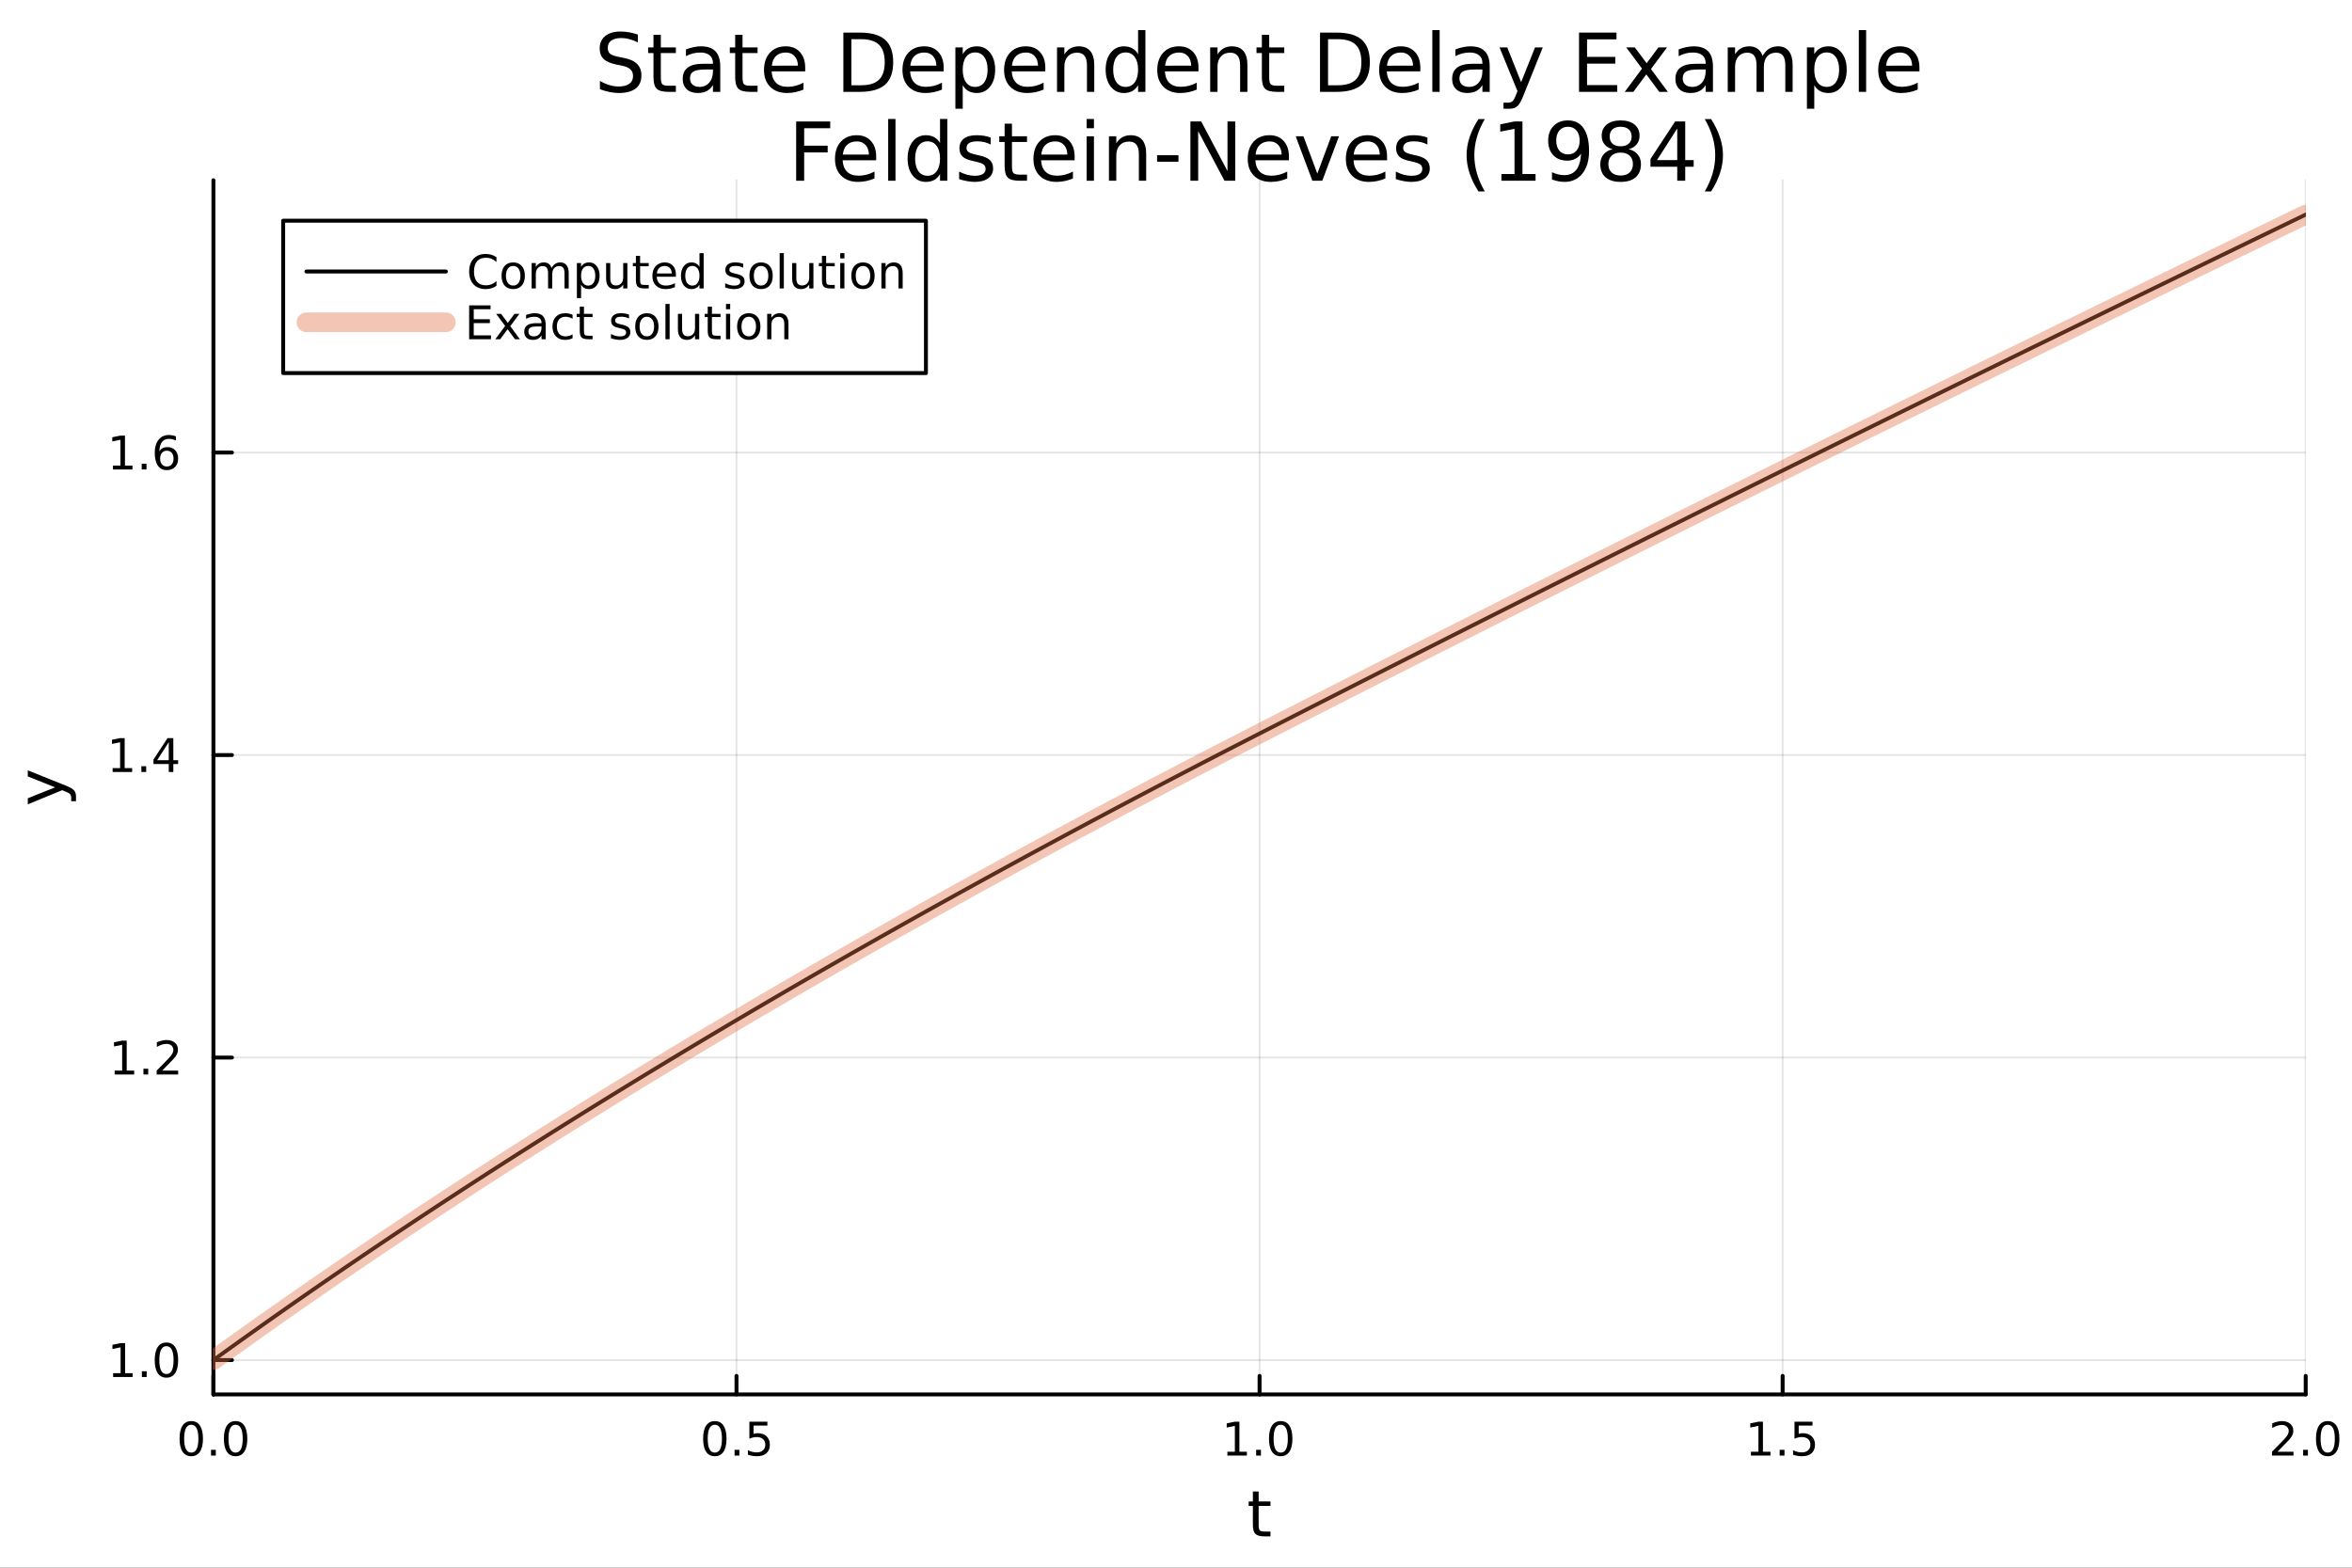 <?xml version="1.0" encoding="utf-8"?>
<svg xmlns="http://www.w3.org/2000/svg" xmlns:xlink="http://www.w3.org/1999/xlink" width="600" height="400" viewBox="0 0 2400 1600">
<rect x="0" y="0" width="2400" height="1600" fill="#333333" stroke="none"/>
<defs>
  <clipPath id="clip640">
    <rect x="0" y="0" width="2400" height="1600"/>
  </clipPath>
</defs>
<path clip-path="url(#clip640)" d="M0 1600 L2400 1600 L2400 8.88178e-14 L0 8.88178e-14  Z" fill="#ffffff" fill-rule="evenodd" fill-opacity="1"/>
<defs>
  <clipPath id="clip641">
    <rect x="480" y="0" width="1681" height="1600"/>
  </clipPath>
</defs>
<path clip-path="url(#clip640)" d="M217.783 1423.18 L2352.76 1423.18 L2352.76 183.952 L217.783 183.952  Z" fill="#ffffff" fill-rule="evenodd" fill-opacity="1"/>
<defs>
  <clipPath id="clip642">
    <rect x="217" y="183" width="2136" height="1240"/>
  </clipPath>
</defs>
<polyline clip-path="url(#clip642)" style="stroke:#000000; stroke-linecap:round; stroke-linejoin:round; stroke-width:2; stroke-opacity:0.1; fill:none" points="217.783,1423.18 217.783,183.952 "/>
<polyline clip-path="url(#clip642)" style="stroke:#000000; stroke-linecap:round; stroke-linejoin:round; stroke-width:2; stroke-opacity:0.1; fill:none" points="751.526,1423.18 751.526,183.952 "/>
<polyline clip-path="url(#clip642)" style="stroke:#000000; stroke-linecap:round; stroke-linejoin:round; stroke-width:2; stroke-opacity:0.1; fill:none" points="1285.27,1423.18 1285.27,183.952 "/>
<polyline clip-path="url(#clip642)" style="stroke:#000000; stroke-linecap:round; stroke-linejoin:round; stroke-width:2; stroke-opacity:0.1; fill:none" points="1819.01,1423.18 1819.01,183.952 "/>
<polyline clip-path="url(#clip642)" style="stroke:#000000; stroke-linecap:round; stroke-linejoin:round; stroke-width:2; stroke-opacity:0.1; fill:none" points="2352.76,1423.18 2352.76,183.952 "/>
<polyline clip-path="url(#clip642)" style="stroke:#000000; stroke-linecap:round; stroke-linejoin:round; stroke-width:2; stroke-opacity:0.1; fill:none" points="217.783,1388.11 2352.76,1388.11 "/>
<polyline clip-path="url(#clip642)" style="stroke:#000000; stroke-linecap:round; stroke-linejoin:round; stroke-width:2; stroke-opacity:0.1; fill:none" points="217.783,1079.36 2352.76,1079.36 "/>
<polyline clip-path="url(#clip642)" style="stroke:#000000; stroke-linecap:round; stroke-linejoin:round; stroke-width:2; stroke-opacity:0.1; fill:none" points="217.783,770.612 2352.76,770.612 "/>
<polyline clip-path="url(#clip642)" style="stroke:#000000; stroke-linecap:round; stroke-linejoin:round; stroke-width:2; stroke-opacity:0.1; fill:none" points="217.783,461.864 2352.76,461.864 "/>
<polyline clip-path="url(#clip640)" style="stroke:#000000; stroke-linecap:round; stroke-linejoin:round; stroke-width:4; stroke-opacity:1; fill:none" points="217.783,1423.18 2352.76,1423.18 "/>
<polyline clip-path="url(#clip640)" style="stroke:#000000; stroke-linecap:round; stroke-linejoin:round; stroke-width:4; stroke-opacity:1; fill:none" points="217.783,1423.18 217.783,1404.28 "/>
<polyline clip-path="url(#clip640)" style="stroke:#000000; stroke-linecap:round; stroke-linejoin:round; stroke-width:4; stroke-opacity:1; fill:none" points="751.526,1423.18 751.526,1404.28 "/>
<polyline clip-path="url(#clip640)" style="stroke:#000000; stroke-linecap:round; stroke-linejoin:round; stroke-width:4; stroke-opacity:1; fill:none" points="1285.27,1423.18 1285.27,1404.28 "/>
<polyline clip-path="url(#clip640)" style="stroke:#000000; stroke-linecap:round; stroke-linejoin:round; stroke-width:4; stroke-opacity:1; fill:none" points="1819.01,1423.18 1819.01,1404.28 "/>
<polyline clip-path="url(#clip640)" style="stroke:#000000; stroke-linecap:round; stroke-linejoin:round; stroke-width:4; stroke-opacity:1; fill:none" points="2352.76,1423.18 2352.76,1404.28 "/>
<path clip-path="url(#clip640)" d="M195.167 1454.1 Q191.556 1454.1 189.728 1457.66 Q187.922 1461.2 187.922 1468.33 Q187.922 1475.44 189.728 1479.01 Q191.556 1482.55 195.167 1482.55 Q198.802 1482.55 200.607 1479.01 Q202.436 1475.44 202.436 1468.33 Q202.436 1461.2 200.607 1457.66 Q198.802 1454.1 195.167 1454.1 M195.167 1450.39 Q200.977 1450.39 204.033 1455 Q207.112 1459.58 207.112 1468.33 Q207.112 1477.06 204.033 1481.67 Q200.977 1486.25 195.167 1486.25 Q189.357 1486.25 186.278 1481.67 Q183.223 1477.06 183.223 1468.33 Q183.223 1459.58 186.278 1455 Q189.357 1450.39 195.167 1450.39 Z" fill="#000000" fill-rule="nonzero" fill-opacity="1" /><path clip-path="url(#clip640)" d="M215.329 1479.7 L220.213 1479.7 L220.213 1485.58 L215.329 1485.58 L215.329 1479.7 Z" fill="#000000" fill-rule="nonzero" fill-opacity="1" /><path clip-path="url(#clip640)" d="M240.399 1454.1 Q236.787 1454.1 234.959 1457.66 Q233.153 1461.2 233.153 1468.33 Q233.153 1475.44 234.959 1479.01 Q236.787 1482.55 240.399 1482.55 Q244.033 1482.55 245.838 1479.01 Q247.667 1475.44 247.667 1468.33 Q247.667 1461.2 245.838 1457.66 Q244.033 1454.1 240.399 1454.1 M240.399 1450.39 Q246.209 1450.39 249.264 1455 Q252.343 1459.58 252.343 1468.33 Q252.343 1477.06 249.264 1481.67 Q246.209 1486.25 240.399 1486.25 Q234.588 1486.25 231.51 1481.67 Q228.454 1477.06 228.454 1468.33 Q228.454 1459.58 231.51 1455 Q234.588 1450.39 240.399 1450.39 Z" fill="#000000" fill-rule="nonzero" fill-opacity="1" /><path clip-path="url(#clip640)" d="M729.408 1454.1 Q725.797 1454.1 723.968 1457.66 Q722.163 1461.2 722.163 1468.33 Q722.163 1475.44 723.968 1479.01 Q725.797 1482.55 729.408 1482.55 Q733.042 1482.55 734.848 1479.01 Q736.677 1475.44 736.677 1468.33 Q736.677 1461.2 734.848 1457.66 Q733.042 1454.1 729.408 1454.1 M729.408 1450.39 Q735.218 1450.39 738.274 1455 Q741.353 1459.58 741.353 1468.33 Q741.353 1477.06 738.274 1481.67 Q735.218 1486.25 729.408 1486.25 Q723.598 1486.25 720.519 1481.67 Q717.464 1477.06 717.464 1468.33 Q717.464 1459.58 720.519 1455 Q723.598 1450.39 729.408 1450.39 Z" fill="#000000" fill-rule="nonzero" fill-opacity="1" /><path clip-path="url(#clip640)" d="M749.57 1479.7 L754.454 1479.7 L754.454 1485.58 L749.57 1485.58 L749.57 1479.7 Z" fill="#000000" fill-rule="nonzero" fill-opacity="1" /><path clip-path="url(#clip640)" d="M764.686 1451.02 L783.042 1451.02 L783.042 1454.96 L768.968 1454.96 L768.968 1463.43 Q769.987 1463.08 771.005 1462.92 Q772.024 1462.73 773.042 1462.73 Q778.829 1462.73 782.209 1465.9 Q785.589 1469.08 785.589 1474.49 Q785.589 1480.07 782.116 1483.17 Q778.644 1486.25 772.325 1486.25 Q770.149 1486.25 767.88 1485.88 Q765.635 1485.51 763.228 1484.77 L763.228 1480.07 Q765.311 1481.2 767.533 1481.76 Q769.755 1482.32 772.232 1482.32 Q776.237 1482.32 778.575 1480.21 Q780.913 1478.1 780.913 1474.49 Q780.913 1470.88 778.575 1468.77 Q776.237 1466.67 772.232 1466.67 Q770.357 1466.67 768.482 1467.08 Q766.63 1467.5 764.686 1468.38 L764.686 1451.02 Z" fill="#000000" fill-rule="nonzero" fill-opacity="1" /><path clip-path="url(#clip640)" d="M1252.42 1481.64 L1260.06 1481.64 L1260.06 1455.28 L1251.75 1456.95 L1251.75 1452.69 L1260.01 1451.02 L1264.69 1451.02 L1264.69 1481.64 L1272.33 1481.64 L1272.33 1485.58 L1252.42 1485.58 L1252.42 1481.64 Z" fill="#000000" fill-rule="nonzero" fill-opacity="1" /><path clip-path="url(#clip640)" d="M1281.77 1479.7 L1286.66 1479.7 L1286.66 1485.58 L1281.77 1485.58 L1281.77 1479.7 Z" fill="#000000" fill-rule="nonzero" fill-opacity="1" /><path clip-path="url(#clip640)" d="M1306.84 1454.1 Q1303.23 1454.1 1301.4 1457.66 Q1299.6 1461.2 1299.6 1468.33 Q1299.6 1475.44 1301.4 1479.01 Q1303.23 1482.55 1306.84 1482.55 Q1310.48 1482.55 1312.28 1479.01 Q1314.11 1475.44 1314.11 1468.33 Q1314.11 1461.2 1312.28 1457.66 Q1310.48 1454.1 1306.84 1454.1 M1306.84 1450.39 Q1312.65 1450.39 1315.71 1455 Q1318.79 1459.58 1318.79 1468.33 Q1318.79 1477.06 1315.71 1481.67 Q1312.65 1486.25 1306.84 1486.25 Q1301.03 1486.25 1297.95 1481.67 Q1294.9 1477.06 1294.9 1468.33 Q1294.9 1459.58 1297.95 1455 Q1301.03 1450.39 1306.84 1450.39 Z" fill="#000000" fill-rule="nonzero" fill-opacity="1" /><path clip-path="url(#clip640)" d="M1786.66 1481.64 L1794.3 1481.64 L1794.3 1455.28 L1785.99 1456.95 L1785.99 1452.69 L1794.26 1451.02 L1798.93 1451.02 L1798.93 1481.64 L1806.57 1481.64 L1806.57 1485.58 L1786.66 1485.58 L1786.66 1481.64 Z" fill="#000000" fill-rule="nonzero" fill-opacity="1" /><path clip-path="url(#clip640)" d="M1816.01 1479.7 L1820.9 1479.7 L1820.9 1485.58 L1816.01 1485.58 L1816.01 1479.7 Z" fill="#000000" fill-rule="nonzero" fill-opacity="1" /><path clip-path="url(#clip640)" d="M1831.13 1451.02 L1849.49 1451.02 L1849.49 1454.96 L1835.41 1454.96 L1835.41 1463.43 Q1836.43 1463.08 1837.45 1462.92 Q1838.47 1462.73 1839.49 1462.73 Q1845.27 1462.73 1848.65 1465.9 Q1852.03 1469.08 1852.03 1474.49 Q1852.03 1480.07 1848.56 1483.17 Q1845.09 1486.25 1838.77 1486.25 Q1836.59 1486.25 1834.33 1485.88 Q1832.08 1485.51 1829.67 1484.77 L1829.67 1480.07 Q1831.76 1481.2 1833.98 1481.76 Q1836.2 1482.32 1838.68 1482.32 Q1842.68 1482.32 1845.02 1480.21 Q1847.36 1478.1 1847.36 1474.49 Q1847.36 1470.88 1845.02 1468.77 Q1842.68 1466.67 1838.68 1466.67 Q1836.8 1466.67 1834.93 1467.08 Q1833.08 1467.5 1831.13 1468.38 L1831.13 1451.02 Z" fill="#000000" fill-rule="nonzero" fill-opacity="1" /><path clip-path="url(#clip640)" d="M2323.99 1481.64 L2340.31 1481.64 L2340.31 1485.58 L2318.37 1485.58 L2318.37 1481.64 Q2321.03 1478.89 2325.61 1474.26 Q2330.22 1469.61 2331.4 1468.27 Q2333.65 1465.74 2334.53 1464.01 Q2335.43 1462.25 2335.43 1460.56 Q2335.43 1457.8 2333.49 1456.07 Q2331.56 1454.33 2328.46 1454.33 Q2326.26 1454.33 2323.81 1455.09 Q2321.38 1455.86 2318.6 1457.41 L2318.6 1452.69 Q2321.43 1451.55 2323.88 1450.97 Q2326.33 1450.39 2328.37 1450.39 Q2333.74 1450.39 2336.93 1453.08 Q2340.13 1455.77 2340.13 1460.26 Q2340.13 1462.39 2339.32 1464.31 Q2338.53 1466.2 2336.42 1468.8 Q2335.85 1469.47 2332.74 1472.69 Q2329.64 1475.88 2323.99 1481.64 Z" fill="#000000" fill-rule="nonzero" fill-opacity="1" /><path clip-path="url(#clip640)" d="M2350.13 1479.7 L2355.01 1479.7 L2355.01 1485.58 L2350.13 1485.58 L2350.13 1479.7 Z" fill="#000000" fill-rule="nonzero" fill-opacity="1" /><path clip-path="url(#clip640)" d="M2375.2 1454.1 Q2371.59 1454.1 2369.76 1457.66 Q2367.95 1461.2 2367.95 1468.33 Q2367.95 1475.44 2369.76 1479.01 Q2371.59 1482.55 2375.2 1482.55 Q2378.83 1482.55 2380.64 1479.01 Q2382.47 1475.44 2382.47 1468.33 Q2382.47 1461.2 2380.64 1457.66 Q2378.83 1454.1 2375.2 1454.1 M2375.2 1450.39 Q2381.01 1450.39 2384.06 1455 Q2387.14 1459.58 2387.14 1468.33 Q2387.14 1477.06 2384.06 1481.67 Q2381.01 1486.25 2375.2 1486.25 Q2369.39 1486.25 2366.31 1481.67 Q2363.25 1477.06 2363.25 1468.33 Q2363.25 1459.58 2366.31 1455 Q2369.39 1450.39 2375.2 1450.39 Z" fill="#000000" fill-rule="nonzero" fill-opacity="1" /><path clip-path="url(#clip640)" d="M1284.33 1522.27 L1284.33 1532.4 L1296.39 1532.4 L1296.39 1536.95 L1284.33 1536.95 L1284.33 1556.3 Q1284.33 1560.66 1285.51 1561.9 Q1286.72 1563.14 1290.38 1563.14 L1296.39 1563.14 L1296.39 1568.04 L1290.38 1568.04 Q1283.6 1568.04 1281.02 1565.53 Q1278.44 1562.98 1278.44 1556.3 L1278.44 1536.95 L1274.15 1536.95 L1274.15 1532.4 L1278.44 1532.4 L1278.44 1522.27 L1284.33 1522.27 Z" fill="#000000" fill-rule="nonzero" fill-opacity="1" /><polyline clip-path="url(#clip640)" style="stroke:#000000; stroke-linecap:round; stroke-linejoin:round; stroke-width:4; stroke-opacity:1; fill:none" points="217.783,1423.18 217.783,183.952 "/>
<polyline clip-path="url(#clip640)" style="stroke:#000000; stroke-linecap:round; stroke-linejoin:round; stroke-width:4; stroke-opacity:1; fill:none" points="217.783,1388.11 236.681,1388.11 "/>
<polyline clip-path="url(#clip640)" style="stroke:#000000; stroke-linecap:round; stroke-linejoin:round; stroke-width:4; stroke-opacity:1; fill:none" points="217.783,1079.36 236.681,1079.36 "/>
<polyline clip-path="url(#clip640)" style="stroke:#000000; stroke-linecap:round; stroke-linejoin:round; stroke-width:4; stroke-opacity:1; fill:none" points="217.783,770.612 236.681,770.612 "/>
<polyline clip-path="url(#clip640)" style="stroke:#000000; stroke-linecap:round; stroke-linejoin:round; stroke-width:4; stroke-opacity:1; fill:none" points="217.783,461.864 236.681,461.864 "/>
<path clip-path="url(#clip640)" d="M115.418 1401.45 L123.056 1401.45 L123.056 1375.09 L114.746 1376.75 L114.746 1372.49 L123.01 1370.83 L127.686 1370.83 L127.686 1401.45 L135.325 1401.45 L135.325 1405.39 L115.418 1405.39 L115.418 1401.45 Z" fill="#000000" fill-rule="nonzero" fill-opacity="1" /><path clip-path="url(#clip640)" d="M144.769 1399.51 L149.653 1399.51 L149.653 1405.39 L144.769 1405.39 L144.769 1399.51 Z" fill="#000000" fill-rule="nonzero" fill-opacity="1" /><path clip-path="url(#clip640)" d="M169.839 1373.91 Q166.227 1373.91 164.399 1377.47 Q162.593 1381.01 162.593 1388.14 Q162.593 1395.25 164.399 1398.81 Q166.227 1402.35 169.839 1402.35 Q173.473 1402.35 175.278 1398.81 Q177.107 1395.25 177.107 1388.14 Q177.107 1381.01 175.278 1377.47 Q173.473 1373.91 169.839 1373.91 M169.839 1370.2 Q175.649 1370.2 178.704 1374.81 Q181.783 1379.39 181.783 1388.14 Q181.783 1396.87 178.704 1401.48 Q175.649 1406.06 169.839 1406.06 Q164.028 1406.06 160.95 1401.48 Q157.894 1396.87 157.894 1388.14 Q157.894 1379.39 160.95 1374.81 Q164.028 1370.2 169.839 1370.2 Z" fill="#000000" fill-rule="nonzero" fill-opacity="1" /><path clip-path="url(#clip640)" d="M117.015 1092.7 L124.654 1092.7 L124.654 1066.34 L116.343 1068.01 L116.343 1063.75 L124.607 1062.08 L129.283 1062.08 L129.283 1092.7 L136.922 1092.7 L136.922 1096.64 L117.015 1096.64 L117.015 1092.7 Z" fill="#000000" fill-rule="nonzero" fill-opacity="1" /><path clip-path="url(#clip640)" d="M146.366 1090.76 L151.251 1090.76 L151.251 1096.64 L146.366 1096.64 L146.366 1090.76 Z" fill="#000000" fill-rule="nonzero" fill-opacity="1" /><path clip-path="url(#clip640)" d="M165.464 1092.7 L181.783 1092.7 L181.783 1096.64 L159.839 1096.64 L159.839 1092.7 Q162.501 1089.95 167.084 1085.32 Q171.69 1080.67 172.871 1079.32 Q175.116 1076.8 175.996 1075.07 Q176.899 1073.31 176.899 1071.62 Q176.899 1068.86 174.954 1067.13 Q173.033 1065.39 169.931 1065.39 Q167.732 1065.39 165.278 1066.15 Q162.848 1066.92 160.07 1068.47 L160.07 1063.75 Q162.894 1062.61 165.348 1062.03 Q167.802 1061.45 169.839 1061.45 Q175.209 1061.45 178.403 1064.14 Q181.598 1066.82 181.598 1071.32 Q181.598 1073.45 180.788 1075.37 Q180.001 1077.26 177.894 1079.86 Q177.315 1080.53 174.214 1083.75 Q171.112 1086.94 165.464 1092.7 Z" fill="#000000" fill-rule="nonzero" fill-opacity="1" /><path clip-path="url(#clip640)" d="M114.931 783.957 L122.57 783.957 L122.57 757.591 L114.26 759.258 L114.26 754.998 L122.524 753.332 L127.2 753.332 L127.2 783.957 L134.839 783.957 L134.839 787.892 L114.931 787.892 L114.931 783.957 Z" fill="#000000" fill-rule="nonzero" fill-opacity="1" /><path clip-path="url(#clip640)" d="M144.283 782.012 L149.167 782.012 L149.167 787.892 L144.283 787.892 L144.283 782.012 Z" fill="#000000" fill-rule="nonzero" fill-opacity="1" /><path clip-path="url(#clip640)" d="M172.2 757.406 L160.394 775.855 L172.2 775.855 L172.2 757.406 M170.973 753.332 L176.852 753.332 L176.852 775.855 L181.783 775.855 L181.783 779.744 L176.852 779.744 L176.852 787.892 L172.2 787.892 L172.2 779.744 L156.598 779.744 L156.598 775.23 L170.973 753.332 Z" fill="#000000" fill-rule="nonzero" fill-opacity="1" /><path clip-path="url(#clip640)" d="M115.256 475.209 L122.894 475.209 L122.894 448.843 L114.584 450.51 L114.584 446.251 L122.848 444.584 L127.524 444.584 L127.524 475.209 L135.163 475.209 L135.163 479.144 L115.256 479.144 L115.256 475.209 Z" fill="#000000" fill-rule="nonzero" fill-opacity="1" /><path clip-path="url(#clip640)" d="M144.607 473.264 L149.491 473.264 L149.491 479.144 L144.607 479.144 L144.607 473.264 Z" fill="#000000" fill-rule="nonzero" fill-opacity="1" /><path clip-path="url(#clip640)" d="M170.255 460.001 Q167.107 460.001 165.255 462.153 Q163.427 464.306 163.427 468.056 Q163.427 471.783 165.255 473.959 Q167.107 476.112 170.255 476.112 Q173.403 476.112 175.232 473.959 Q177.084 471.783 177.084 468.056 Q177.084 464.306 175.232 462.153 Q173.403 460.001 170.255 460.001 M179.538 445.348 L179.538 449.607 Q177.778 448.774 175.973 448.334 Q174.19 447.894 172.431 447.894 Q167.802 447.894 165.348 451.019 Q162.917 454.144 162.57 460.464 Q163.936 458.45 165.996 457.385 Q168.056 456.297 170.533 456.297 Q175.741 456.297 178.751 459.468 Q181.783 462.616 181.783 468.056 Q181.783 473.38 178.635 476.598 Q175.487 479.815 170.255 479.815 Q164.26 479.815 161.089 475.232 Q157.917 470.626 157.917 461.899 Q157.917 453.704 161.806 448.843 Q165.695 443.959 172.246 443.959 Q174.005 443.959 175.788 444.306 Q177.593 444.654 179.538 445.348 Z" fill="#000000" fill-rule="nonzero" fill-opacity="1" /><path clip-path="url(#clip640)" d="M67.314 801.879 Q73.68 804.362 75.622 806.717 Q77.563 809.072 77.563 813.019 L77.563 817.698 L72.662 817.698 L72.662 814.26 Q72.662 811.841 71.516 810.505 Q70.37 809.168 66.105 807.545 L63.431 806.494 L28.356 820.913 L28.356 814.706 L56.238 803.566 L28.356 792.426 L28.356 786.219 L67.314 801.879 Z" fill="#000000" fill-rule="nonzero" fill-opacity="1" /><path clip-path="url(#clip640)" d="M650.857 35.249 L650.857 43.229 Q646.199 41.001 642.067 39.907 Q637.935 38.814 634.087 38.814 Q627.403 38.814 623.757 41.406 Q620.151 43.999 620.151 48.779 Q620.151 52.789 622.541 54.855 Q624.972 56.881 631.697 58.137 L636.639 59.149 Q645.794 60.891 650.128 65.307 Q654.503 69.682 654.503 77.054 Q654.503 85.845 648.589 90.382 Q642.715 94.919 631.332 94.919 Q627.038 94.919 622.177 93.947 Q617.356 92.974 612.171 91.07 L612.171 82.644 Q617.154 85.44 621.934 86.858 Q626.714 88.275 631.332 88.275 Q638.34 88.275 642.148 85.521 Q645.956 82.766 645.956 77.662 Q645.956 73.206 643.201 70.694 Q640.487 68.183 634.249 66.927 L629.266 65.955 Q620.111 64.132 616.02 60.243 Q611.928 56.354 611.928 49.427 Q611.928 41.406 617.559 36.788 Q623.23 32.17 633.155 32.17 Q637.408 32.17 641.824 32.94 Q646.239 33.71 650.857 35.249 Z" fill="#000000" fill-rule="nonzero" fill-opacity="1" /><path clip-path="url(#clip640)" d="M674.312 35.492 L674.312 48.374 L689.665 48.374 L689.665 54.167 L674.312 54.167 L674.312 78.796 Q674.312 84.346 675.811 85.926 Q677.35 87.506 682.009 87.506 L689.665 87.506 L689.665 93.744 L682.009 93.744 Q673.38 93.744 670.099 90.544 Q666.818 87.303 666.818 78.796 L666.818 54.167 L661.349 54.167 L661.349 48.374 L666.818 48.374 L666.818 35.492 L674.312 35.492 Z" fill="#000000" fill-rule="nonzero" fill-opacity="1" /><path clip-path="url(#clip640)" d="M720.087 70.937 Q711.054 70.937 707.57 73.003 Q704.086 75.069 704.086 80.052 Q704.086 84.022 706.679 86.371 Q709.312 88.68 713.808 88.68 Q720.006 88.68 723.733 84.305 Q727.5 79.89 727.5 72.598 L727.5 70.937 L720.087 70.937 M734.954 67.859 L734.954 93.744 L727.5 93.744 L727.5 86.858 Q724.948 90.989 721.141 92.974 Q717.333 94.919 711.823 94.919 Q704.856 94.919 700.724 91.03 Q696.633 87.1 696.633 80.538 Q696.633 72.882 701.737 68.993 Q706.881 65.104 717.049 65.104 L727.5 65.104 L727.5 64.375 Q727.5 59.23 724.098 56.435 Q720.735 53.599 714.619 53.599 Q710.73 53.599 707.043 54.531 Q703.357 55.463 699.954 57.326 L699.954 50.44 Q704.046 48.86 707.894 48.09 Q711.742 47.28 715.388 47.28 Q725.232 47.28 730.093 52.384 Q734.954 57.488 734.954 67.859 Z" fill="#000000" fill-rule="nonzero" fill-opacity="1" /><path clip-path="url(#clip640)" d="M757.68 35.492 L757.68 48.374 L773.033 48.374 L773.033 54.167 L757.68 54.167 L757.68 78.796 Q757.68 84.346 759.178 85.926 Q760.718 87.506 765.376 87.506 L773.033 87.506 L773.033 93.744 L765.376 93.744 Q756.748 93.744 753.467 90.544 Q750.185 87.303 750.185 78.796 L750.185 54.167 L744.717 54.167 L744.717 48.374 L750.185 48.374 L750.185 35.492 L757.68 35.492 Z" fill="#000000" fill-rule="nonzero" fill-opacity="1" /><path clip-path="url(#clip640)" d="M821.643 69.195 L821.643 72.841 L787.373 72.841 Q787.859 80.538 791.991 84.589 Q796.163 88.599 803.576 88.599 Q807.87 88.599 811.881 87.546 Q815.932 86.493 819.902 84.386 L819.902 91.435 Q815.891 93.136 811.678 94.028 Q807.465 94.919 803.131 94.919 Q792.274 94.919 785.914 88.599 Q779.595 82.28 779.595 71.504 Q779.595 60.364 785.59 53.843 Q791.626 47.28 801.835 47.28 Q810.99 47.28 816.296 53.194 Q821.643 59.068 821.643 69.195 M814.19 67.008 Q814.109 60.891 810.747 57.245 Q807.425 53.599 801.916 53.599 Q795.677 53.599 791.91 57.124 Q788.183 60.648 787.616 67.049 L814.19 67.008 Z" fill="#000000" fill-rule="nonzero" fill-opacity="1" /><path clip-path="url(#clip640)" d="M868.755 39.989 L868.755 87.019 L878.64 87.019 Q891.157 87.019 896.95 81.348 Q902.783 75.677 902.783 63.443 Q902.783 51.291 896.95 45.66 Q891.157 39.989 878.64 39.989 L868.755 39.989 M860.573 33.264 L877.384 33.264 Q894.965 33.264 903.188 40.596 Q911.411 47.888 911.411 63.443 Q911.411 79.08 903.148 86.412 Q894.884 93.744 877.384 93.744 L860.573 93.744 L860.573 33.264 Z" fill="#000000" fill-rule="nonzero" fill-opacity="1" /><path clip-path="url(#clip640)" d="M962.939 69.195 L962.939 72.841 L928.668 72.841 Q929.154 80.538 933.286 84.589 Q937.459 88.599 944.872 88.599 Q949.166 88.599 953.176 87.546 Q957.227 86.493 961.197 84.386 L961.197 91.435 Q957.187 93.136 952.974 94.028 Q948.761 94.919 944.426 94.919 Q933.57 94.919 927.21 88.599 Q920.891 82.28 920.891 71.504 Q920.891 60.364 926.886 53.843 Q932.922 47.28 943.13 47.28 Q952.285 47.28 957.592 53.194 Q962.939 59.068 962.939 69.195 M955.485 67.008 Q955.404 60.891 952.042 57.245 Q948.72 53.599 943.211 53.599 Q936.973 53.599 933.205 57.124 Q929.479 60.648 928.911 67.049 L955.485 67.008 Z" fill="#000000" fill-rule="nonzero" fill-opacity="1" /><path clip-path="url(#clip640)" d="M982.383 86.939 L982.383 111.001 L974.889 111.001 L974.889 48.374 L982.383 48.374 L982.383 55.26 Q984.733 51.209 988.298 49.265 Q991.903 47.28 996.886 47.28 Q1005.15 47.28 1010.29 53.843 Q1015.48 60.405 1015.48 71.099 Q1015.48 81.794 1010.29 88.356 Q1005.15 94.919 996.886 94.919 Q991.903 94.919 988.298 92.974 Q984.733 90.989 982.383 86.939 M1007.74 71.099 Q1007.74 62.876 1004.34 58.218 Q1000.98 53.519 995.063 53.519 Q989.148 53.519 985.746 58.218 Q982.383 62.876 982.383 71.099 Q982.383 79.323 985.746 84.022 Q989.148 88.68 995.063 88.68 Q1000.98 88.68 1004.34 84.022 Q1007.74 79.323 1007.74 71.099 Z" fill="#000000" fill-rule="nonzero" fill-opacity="1" /><path clip-path="url(#clip640)" d="M1066.64 69.195 L1066.64 72.841 L1032.37 72.841 Q1032.86 80.538 1036.99 84.589 Q1041.16 88.599 1048.58 88.599 Q1052.87 88.599 1056.88 87.546 Q1060.93 86.493 1064.9 84.386 L1064.9 91.435 Q1060.89 93.136 1056.68 94.028 Q1052.46 94.919 1048.13 94.919 Q1037.27 94.919 1030.91 88.599 Q1024.59 82.28 1024.59 71.504 Q1024.59 60.364 1030.59 53.843 Q1036.62 47.28 1046.83 47.28 Q1055.99 47.28 1061.29 53.194 Q1066.64 59.068 1066.64 69.195 M1059.19 67.008 Q1059.11 60.891 1055.75 57.245 Q1052.42 53.599 1046.91 53.599 Q1040.68 53.599 1036.91 57.124 Q1033.18 60.648 1032.61 67.049 L1059.19 67.008 Z" fill="#000000" fill-rule="nonzero" fill-opacity="1" /><path clip-path="url(#clip640)" d="M1116.59 66.36 L1116.59 93.744 L1109.14 93.744 L1109.14 66.603 Q1109.14 60.162 1106.62 56.962 Q1104.11 53.762 1099.09 53.762 Q1093.05 53.762 1089.57 57.61 Q1086.09 61.458 1086.09 68.102 L1086.09 93.744 L1078.59 93.744 L1078.59 48.374 L1086.09 48.374 L1086.09 55.422 Q1088.76 51.331 1092.37 49.306 Q1096.01 47.28 1100.75 47.28 Q1108.57 47.28 1112.58 52.141 Q1116.59 56.962 1116.59 66.36 Z" fill="#000000" fill-rule="nonzero" fill-opacity="1" /><path clip-path="url(#clip640)" d="M1161.31 55.26 L1161.31 30.712 L1168.77 30.712 L1168.77 93.744 L1161.31 93.744 L1161.31 86.939 Q1158.96 90.989 1155.36 92.974 Q1151.79 94.919 1146.77 94.919 Q1138.55 94.919 1133.36 88.356 Q1128.22 81.794 1128.22 71.099 Q1128.22 60.405 1133.36 53.843 Q1138.55 47.28 1146.77 47.28 Q1151.79 47.28 1155.36 49.265 Q1158.96 51.209 1161.31 55.26 M1135.91 71.099 Q1135.91 79.323 1139.27 84.022 Q1142.68 88.68 1148.59 88.68 Q1154.51 88.68 1157.91 84.022 Q1161.31 79.323 1161.31 71.099 Q1161.31 62.876 1157.91 58.218 Q1154.51 53.519 1148.59 53.519 Q1142.68 53.519 1139.27 58.218 Q1135.91 62.876 1135.91 71.099 Z" fill="#000000" fill-rule="nonzero" fill-opacity="1" /><path clip-path="url(#clip640)" d="M1222.93 69.195 L1222.93 72.841 L1188.66 72.841 Q1189.14 80.538 1193.27 84.589 Q1197.45 88.599 1204.86 88.599 Q1209.15 88.599 1213.16 87.546 Q1217.21 86.493 1221.18 84.386 L1221.18 91.435 Q1217.17 93.136 1212.96 94.028 Q1208.75 94.919 1204.41 94.919 Q1193.56 94.919 1187.2 88.599 Q1180.88 82.28 1180.88 71.504 Q1180.88 60.364 1186.87 53.843 Q1192.91 47.28 1203.12 47.28 Q1212.27 47.28 1217.58 53.194 Q1222.93 59.068 1222.93 69.195 M1215.47 67.008 Q1215.39 60.891 1212.03 57.245 Q1208.71 53.599 1203.2 53.599 Q1196.96 53.599 1193.19 57.124 Q1189.47 60.648 1188.9 67.049 L1215.47 67.008 Z" fill="#000000" fill-rule="nonzero" fill-opacity="1" /><path clip-path="url(#clip640)" d="M1272.87 66.36 L1272.87 93.744 L1265.42 93.744 L1265.42 66.603 Q1265.42 60.162 1262.91 56.962 Q1260.4 53.762 1255.37 53.762 Q1249.34 53.762 1245.85 57.61 Q1242.37 61.458 1242.37 68.102 L1242.37 93.744 L1234.88 93.744 L1234.88 48.374 L1242.37 48.374 L1242.37 55.422 Q1245.04 51.331 1248.65 49.306 Q1252.3 47.28 1257.03 47.28 Q1264.85 47.28 1268.86 52.141 Q1272.87 56.962 1272.87 66.36 Z" fill="#000000" fill-rule="nonzero" fill-opacity="1" /><path clip-path="url(#clip640)" d="M1295.11 35.492 L1295.11 48.374 L1310.47 48.374 L1310.47 54.167 L1295.11 54.167 L1295.11 78.796 Q1295.11 84.346 1296.61 85.926 Q1298.15 87.506 1302.81 87.506 L1310.47 87.506 L1310.47 93.744 L1302.81 93.744 Q1294.18 93.744 1290.9 90.544 Q1287.62 87.303 1287.62 78.796 L1287.62 54.167 L1282.15 54.167 L1282.15 48.374 L1287.62 48.374 L1287.62 35.492 L1295.11 35.492 Z" fill="#000000" fill-rule="nonzero" fill-opacity="1" /><path clip-path="url(#clip640)" d="M1355.15 39.989 L1355.15 87.019 L1365.03 87.019 Q1377.55 87.019 1383.34 81.348 Q1389.18 75.677 1389.18 63.443 Q1389.18 51.291 1383.34 45.66 Q1377.55 39.989 1365.03 39.989 L1355.15 39.989 M1346.96 33.264 L1363.78 33.264 Q1381.36 33.264 1389.58 40.596 Q1397.8 47.888 1397.8 63.443 Q1397.8 79.08 1389.54 86.412 Q1381.28 93.744 1363.78 93.744 L1346.96 93.744 L1346.96 33.264 Z" fill="#000000" fill-rule="nonzero" fill-opacity="1" /><path clip-path="url(#clip640)" d="M1449.33 69.195 L1449.33 72.841 L1415.06 72.841 Q1415.55 80.538 1419.68 84.589 Q1423.85 88.599 1431.26 88.599 Q1435.56 88.599 1439.57 87.546 Q1443.62 86.493 1447.59 84.386 L1447.59 91.435 Q1443.58 93.136 1439.37 94.028 Q1435.15 94.919 1430.82 94.919 Q1419.96 94.919 1413.6 88.599 Q1407.28 82.28 1407.28 71.504 Q1407.28 60.364 1413.28 53.843 Q1419.31 47.28 1429.52 47.28 Q1438.68 47.28 1443.98 53.194 Q1449.33 59.068 1449.33 69.195 M1441.88 67.008 Q1441.8 60.891 1438.43 57.245 Q1435.11 53.599 1429.6 53.599 Q1423.36 53.599 1419.6 57.124 Q1415.87 60.648 1415.3 67.049 L1441.88 67.008 Z" fill="#000000" fill-rule="nonzero" fill-opacity="1" /><path clip-path="url(#clip640)" d="M1461.56 30.712 L1469.02 30.712 L1469.02 93.744 L1461.56 93.744 L1461.56 30.712 Z" fill="#000000" fill-rule="nonzero" fill-opacity="1" /><path clip-path="url(#clip640)" d="M1505.23 70.937 Q1496.2 70.937 1492.72 73.003 Q1489.23 75.069 1489.23 80.052 Q1489.23 84.022 1491.83 86.371 Q1494.46 88.68 1498.95 88.68 Q1505.15 88.68 1508.88 84.305 Q1512.65 79.89 1512.65 72.598 L1512.65 70.937 L1505.23 70.937 M1520.1 67.859 L1520.1 93.744 L1512.65 93.744 L1512.65 86.858 Q1510.09 90.989 1506.29 92.974 Q1502.48 94.919 1496.97 94.919 Q1490 94.919 1485.87 91.03 Q1481.78 87.1 1481.78 80.538 Q1481.78 72.882 1486.88 68.993 Q1492.03 65.104 1502.2 65.104 L1512.65 65.104 L1512.65 64.375 Q1512.65 59.23 1509.24 56.435 Q1505.88 53.599 1499.76 53.599 Q1495.88 53.599 1492.19 54.531 Q1488.5 55.463 1485.1 57.326 L1485.1 50.44 Q1489.19 48.86 1493.04 48.09 Q1496.89 47.28 1500.53 47.28 Q1510.38 47.28 1515.24 52.384 Q1520.1 57.488 1520.1 67.859 Z" fill="#000000" fill-rule="nonzero" fill-opacity="1" /><path clip-path="url(#clip640)" d="M1554.33 97.957 Q1551.17 106.059 1548.17 108.53 Q1545.18 111.001 1540.15 111.001 L1534.2 111.001 L1534.2 104.762 L1538.57 104.762 Q1541.65 104.762 1543.35 103.304 Q1545.05 101.846 1547.12 96.418 L1548.46 93.015 L1530.11 48.374 L1538.01 48.374 L1552.18 83.86 L1566.36 48.374 L1574.26 48.374 L1554.33 97.957 Z" fill="#000000" fill-rule="nonzero" fill-opacity="1" /><path clip-path="url(#clip640)" d="M1611.25 33.264 L1649.49 33.264 L1649.49 40.151 L1619.43 40.151 L1619.43 58.056 L1648.23 58.056 L1648.23 64.942 L1619.43 64.942 L1619.43 86.858 L1650.22 86.858 L1650.22 93.744 L1611.25 93.744 L1611.25 33.264 Z" fill="#000000" fill-rule="nonzero" fill-opacity="1" /><path clip-path="url(#clip640)" d="M1701.05 48.374 L1684.65 70.451 L1701.9 93.744 L1693.11 93.744 L1679.91 75.92 L1666.7 93.744 L1657.91 93.744 L1675.53 70.006 L1659.41 48.374 L1668.2 48.374 L1680.23 64.537 L1692.26 48.374 L1701.05 48.374 Z" fill="#000000" fill-rule="nonzero" fill-opacity="1" /><path clip-path="url(#clip640)" d="M1733.06 70.937 Q1724.02 70.937 1720.54 73.003 Q1717.06 75.069 1717.06 80.052 Q1717.06 84.022 1719.65 86.371 Q1722.28 88.68 1726.78 88.68 Q1732.98 88.68 1736.7 84.305 Q1740.47 79.89 1740.47 72.598 L1740.47 70.937 L1733.06 70.937 M1747.92 67.859 L1747.92 93.744 L1740.47 93.744 L1740.47 86.858 Q1737.92 90.989 1734.11 92.974 Q1730.3 94.919 1724.79 94.919 Q1717.82 94.919 1713.69 91.03 Q1709.6 87.1 1709.6 80.538 Q1709.6 72.882 1714.71 68.993 Q1719.85 65.104 1730.02 65.104 L1740.47 65.104 L1740.47 64.375 Q1740.47 59.23 1737.07 56.435 Q1733.7 53.599 1727.59 53.599 Q1723.7 53.599 1720.01 54.531 Q1716.33 55.463 1712.92 57.326 L1712.92 50.44 Q1717.01 48.86 1720.86 48.09 Q1724.71 47.28 1728.36 47.28 Q1738.2 47.28 1743.06 52.384 Q1747.92 57.488 1747.92 67.859 Z" fill="#000000" fill-rule="nonzero" fill-opacity="1" /><path clip-path="url(#clip640)" d="M1798.6 57.083 Q1801.4 52.06 1805.28 49.67 Q1809.17 47.28 1814.44 47.28 Q1821.53 47.28 1825.38 52.263 Q1829.22 57.205 1829.22 66.36 L1829.22 93.744 L1821.73 93.744 L1821.73 66.603 Q1821.73 60.081 1819.42 56.921 Q1817.11 53.762 1812.37 53.762 Q1806.58 53.762 1803.22 57.61 Q1799.86 61.458 1799.86 68.102 L1799.86 93.744 L1792.36 93.744 L1792.36 66.603 Q1792.36 60.041 1790.05 56.921 Q1787.74 53.762 1782.92 53.762 Q1777.21 53.762 1773.85 57.65 Q1770.49 61.499 1770.49 68.102 L1770.49 93.744 L1762.99 93.744 L1762.99 48.374 L1770.49 48.374 L1770.49 55.422 Q1773.04 51.25 1776.6 49.265 Q1780.17 47.28 1785.07 47.28 Q1790.01 47.28 1793.46 49.792 Q1796.94 52.303 1798.6 57.083 Z" fill="#000000" fill-rule="nonzero" fill-opacity="1" /><path clip-path="url(#clip640)" d="M1851.3 86.939 L1851.3 111.001 L1843.81 111.001 L1843.81 48.374 L1851.3 48.374 L1851.3 55.26 Q1853.65 51.209 1857.22 49.265 Q1860.82 47.28 1865.8 47.28 Q1874.07 47.28 1879.21 53.843 Q1884.4 60.405 1884.4 71.099 Q1884.4 81.794 1879.21 88.356 Q1874.07 94.919 1865.8 94.919 Q1860.82 94.919 1857.22 92.974 Q1853.65 90.989 1851.3 86.939 M1876.66 71.099 Q1876.66 62.876 1873.26 58.218 Q1869.9 53.519 1863.98 53.519 Q1858.07 53.519 1854.66 58.218 Q1851.3 62.876 1851.3 71.099 Q1851.3 79.323 1854.66 84.022 Q1858.07 88.68 1863.98 88.68 Q1869.9 88.68 1873.26 84.022 Q1876.66 79.323 1876.66 71.099 Z" fill="#000000" fill-rule="nonzero" fill-opacity="1" /><path clip-path="url(#clip640)" d="M1896.75 30.712 L1904.21 30.712 L1904.21 93.744 L1896.75 93.744 L1896.75 30.712 Z" fill="#000000" fill-rule="nonzero" fill-opacity="1" /><path clip-path="url(#clip640)" d="M1958.61 69.195 L1958.61 72.841 L1924.34 72.841 Q1924.83 80.538 1928.96 84.589 Q1933.13 88.599 1940.54 88.599 Q1944.84 88.599 1948.85 87.546 Q1952.9 86.493 1956.87 84.386 L1956.87 91.435 Q1952.86 93.136 1948.65 94.028 Q1944.43 94.919 1940.1 94.919 Q1929.24 94.919 1922.88 88.599 Q1916.56 82.28 1916.56 71.504 Q1916.56 60.364 1922.56 53.843 Q1928.59 47.28 1938.8 47.28 Q1947.96 47.28 1953.26 53.194 Q1958.61 59.068 1958.61 69.195 M1951.16 67.008 Q1951.08 60.891 1947.71 57.245 Q1944.39 53.599 1938.88 53.599 Q1932.64 53.599 1928.88 57.124 Q1925.15 60.648 1924.58 67.049 L1951.16 67.008 Z" fill="#000000" fill-rule="nonzero" fill-opacity="1" /><path clip-path="url(#clip640)" d="M812.407 123.984 L847.164 123.984 L847.164 130.871 L820.59 130.871 L820.59 148.695 L844.572 148.695 L844.572 155.581 L820.59 155.581 L820.59 184.464 L812.407 184.464 L812.407 123.984 Z" fill="#000000" fill-rule="nonzero" fill-opacity="1" /><path clip-path="url(#clip640)" d="M894.074 159.916 L894.074 163.561 L859.803 163.561 Q860.289 171.258 864.421 175.309 Q868.593 179.319 876.007 179.319 Q880.301 179.319 884.311 178.266 Q888.362 177.213 892.332 175.106 L892.332 182.155 Q888.321 183.856 884.108 184.748 Q879.895 185.639 875.561 185.639 Q864.705 185.639 858.345 179.319 Q852.025 173 852.025 162.225 Q852.025 151.085 858.021 144.563 Q864.056 138 874.265 138 Q883.42 138 888.726 143.914 Q894.074 149.788 894.074 159.916 M886.62 157.728 Q886.539 151.611 883.177 147.965 Q879.855 144.32 874.346 144.32 Q868.107 144.32 864.34 147.844 Q860.613 151.368 860.046 157.769 L886.62 157.728 Z" fill="#000000" fill-rule="nonzero" fill-opacity="1" /><path clip-path="url(#clip640)" d="M906.307 121.432 L913.761 121.432 L913.761 184.464 L906.307 184.464 L906.307 121.432 Z" fill="#000000" fill-rule="nonzero" fill-opacity="1" /><path clip-path="url(#clip640)" d="M959.212 145.98 L959.212 121.432 L966.666 121.432 L966.666 184.464 L959.212 184.464 L959.212 177.658 Q956.863 181.709 953.257 183.694 Q949.693 185.639 944.669 185.639 Q936.446 185.639 931.261 179.076 Q926.116 172.514 926.116 161.819 Q926.116 151.125 931.261 144.563 Q936.446 138 944.669 138 Q949.693 138 953.257 139.985 Q956.863 141.93 959.212 145.98 M933.813 161.819 Q933.813 170.043 937.175 174.742 Q940.578 179.4 946.492 179.4 Q952.407 179.4 955.809 174.742 Q959.212 170.043 959.212 161.819 Q959.212 153.596 955.809 148.938 Q952.407 144.239 946.492 144.239 Q940.578 144.239 937.175 148.938 Q933.813 153.596 933.813 161.819 Z" fill="#000000" fill-rule="nonzero" fill-opacity="1" /><path clip-path="url(#clip640)" d="M1010.94 140.431 L1010.94 147.479 Q1007.78 145.859 1004.38 145.049 Q1000.98 144.239 997.331 144.239 Q991.781 144.239 988.986 145.94 Q986.232 147.641 986.232 151.044 Q986.232 153.637 988.217 155.135 Q990.202 156.594 996.197 157.931 L998.749 158.498 Q1006.69 160.199 1010.01 163.318 Q1013.37 166.397 1013.37 171.947 Q1013.37 178.266 1008.35 181.952 Q1003.37 185.639 994.617 185.639 Q990.971 185.639 987.001 184.91 Q983.072 184.221 978.697 182.803 L978.697 175.106 Q982.829 177.253 986.839 178.347 Q990.85 179.4 994.779 179.4 Q1000.05 179.4 1002.88 177.618 Q1005.72 175.795 1005.72 172.514 Q1005.72 169.476 1003.65 167.855 Q1001.63 166.235 994.698 164.736 L992.105 164.128 Q985.178 162.67 982.1 159.672 Q979.021 156.634 979.021 151.368 Q979.021 144.968 983.558 141.484 Q988.095 138 996.44 138 Q1000.57 138 1004.22 138.608 Q1007.86 139.215 1010.94 140.431 Z" fill="#000000" fill-rule="nonzero" fill-opacity="1" /><path clip-path="url(#clip640)" d="M1032.61 126.212 L1032.61 139.094 L1047.97 139.094 L1047.97 144.887 L1032.61 144.887 L1032.61 169.516 Q1032.61 175.066 1034.11 176.646 Q1035.65 178.226 1040.31 178.226 L1047.97 178.226 L1047.97 184.464 L1040.31 184.464 Q1031.68 184.464 1028.4 181.264 Q1025.12 178.023 1025.12 169.516 L1025.12 144.887 L1019.65 144.887 L1019.65 139.094 L1025.12 139.094 L1025.12 126.212 L1032.61 126.212 Z" fill="#000000" fill-rule="nonzero" fill-opacity="1" /><path clip-path="url(#clip640)" d="M1096.58 159.916 L1096.58 163.561 L1062.31 163.561 Q1062.79 171.258 1066.93 175.309 Q1071.1 179.319 1078.51 179.319 Q1082.81 179.319 1086.82 178.266 Q1090.87 177.213 1094.84 175.106 L1094.84 182.155 Q1090.83 183.856 1086.61 184.748 Q1082.4 185.639 1078.07 185.639 Q1067.21 185.639 1060.85 179.319 Q1054.53 173 1054.53 162.225 Q1054.53 151.085 1060.53 144.563 Q1066.56 138 1076.77 138 Q1085.92 138 1091.23 143.914 Q1096.58 149.788 1096.58 159.916 M1089.12 157.728 Q1089.04 151.611 1085.68 147.965 Q1082.36 144.32 1076.85 144.32 Q1070.61 144.32 1066.84 147.844 Q1063.12 151.368 1062.55 157.769 L1089.12 157.728 Z" fill="#000000" fill-rule="nonzero" fill-opacity="1" /><path clip-path="url(#clip640)" d="M1108.81 139.094 L1116.27 139.094 L1116.27 184.464 L1108.81 184.464 L1108.81 139.094 M1108.81 121.432 L1116.27 121.432 L1116.27 130.871 L1108.81 130.871 L1108.81 121.432 Z" fill="#000000" fill-rule="nonzero" fill-opacity="1" /><path clip-path="url(#clip640)" d="M1169.58 157.08 L1169.58 184.464 L1162.12 184.464 L1162.12 157.323 Q1162.12 150.882 1159.61 147.682 Q1157.1 144.482 1152.08 144.482 Q1146.04 144.482 1142.56 148.33 Q1139.07 152.178 1139.07 158.822 L1139.07 184.464 L1131.58 184.464 L1131.58 139.094 L1139.07 139.094 L1139.07 146.142 Q1141.75 142.051 1145.35 140.026 Q1149 138 1153.74 138 Q1161.55 138 1165.57 142.861 Q1169.58 147.682 1169.58 157.08 Z" fill="#000000" fill-rule="nonzero" fill-opacity="1" /><path clip-path="url(#clip640)" d="M1180.68 158.417 L1202.51 158.417 L1202.51 165.06 L1180.68 165.06 L1180.68 158.417 Z" fill="#000000" fill-rule="nonzero" fill-opacity="1" /><path clip-path="url(#clip640)" d="M1214.7 123.984 L1225.72 123.984 L1252.54 174.58 L1252.54 123.984 L1260.48 123.984 L1260.48 184.464 L1249.46 184.464 L1222.64 133.868 L1222.64 184.464 L1214.7 184.464 L1214.7 123.984 Z" fill="#000000" fill-rule="nonzero" fill-opacity="1" /><path clip-path="url(#clip640)" d="M1315.25 159.916 L1315.25 163.561 L1280.98 163.561 Q1281.46 171.258 1285.59 175.309 Q1289.77 179.319 1297.18 179.319 Q1301.47 179.319 1305.48 178.266 Q1309.53 177.213 1313.5 175.106 L1313.5 182.155 Q1309.49 183.856 1305.28 184.748 Q1301.07 185.639 1296.73 185.639 Q1285.88 185.639 1279.52 179.319 Q1273.2 173 1273.2 162.225 Q1273.2 151.085 1279.19 144.563 Q1285.23 138 1295.44 138 Q1304.59 138 1309.9 143.914 Q1315.25 149.788 1315.25 159.916 M1307.79 157.728 Q1307.71 151.611 1304.35 147.965 Q1301.03 144.32 1295.52 144.32 Q1289.28 144.32 1285.51 147.844 Q1281.79 151.368 1281.22 157.769 L1307.79 157.728 Z" fill="#000000" fill-rule="nonzero" fill-opacity="1" /><path clip-path="url(#clip640)" d="M1322.13 139.094 L1330.03 139.094 L1344.21 177.172 L1358.39 139.094 L1366.29 139.094 L1349.27 184.464 L1339.15 184.464 L1322.13 139.094 Z" fill="#000000" fill-rule="nonzero" fill-opacity="1" /><path clip-path="url(#clip640)" d="M1415.38 159.916 L1415.38 163.561 L1381.11 163.561 Q1381.6 171.258 1385.73 175.309 Q1389.9 179.319 1397.32 179.319 Q1401.61 179.319 1405.62 178.266 Q1409.67 177.213 1413.64 175.106 L1413.64 182.155 Q1409.63 183.856 1405.42 184.748 Q1401.21 185.639 1396.87 185.639 Q1386.02 185.639 1379.66 179.319 Q1373.34 173 1373.34 162.225 Q1373.34 151.085 1379.33 144.563 Q1385.37 138 1395.58 138 Q1404.73 138 1410.04 143.914 Q1415.38 149.788 1415.38 159.916 M1407.93 157.728 Q1407.85 151.611 1404.49 147.965 Q1401.17 144.32 1395.66 144.32 Q1389.42 144.32 1385.65 147.844 Q1381.92 151.368 1381.36 157.769 L1407.93 157.728 Z" fill="#000000" fill-rule="nonzero" fill-opacity="1" /><path clip-path="url(#clip640)" d="M1456.54 140.431 L1456.54 147.479 Q1453.38 145.859 1449.98 145.049 Q1446.58 144.239 1442.93 144.239 Q1437.38 144.239 1434.59 145.94 Q1431.83 147.641 1431.83 151.044 Q1431.83 153.637 1433.82 155.135 Q1435.8 156.594 1441.8 157.931 L1444.35 158.498 Q1452.29 160.199 1455.61 163.318 Q1458.97 166.397 1458.97 171.947 Q1458.97 178.266 1453.95 181.952 Q1448.97 185.639 1440.22 185.639 Q1436.57 185.639 1432.6 184.91 Q1428.67 184.221 1424.3 182.803 L1424.3 175.106 Q1428.43 177.253 1432.44 178.347 Q1436.45 179.4 1440.38 179.4 Q1445.64 179.4 1448.48 177.618 Q1451.32 175.795 1451.32 172.514 Q1451.32 169.476 1449.25 167.855 Q1447.22 166.235 1440.3 164.736 L1437.7 164.128 Q1430.78 162.67 1427.7 159.672 Q1424.62 156.634 1424.62 151.368 Q1424.62 144.968 1429.16 141.484 Q1433.69 138 1442.04 138 Q1446.17 138 1449.82 138.608 Q1453.46 139.215 1456.54 140.431 Z" fill="#000000" fill-rule="nonzero" fill-opacity="1" /><path clip-path="url(#clip640)" d="M1515.12 121.513 Q1509.69 130.83 1507.06 139.945 Q1504.42 149.059 1504.42 158.417 Q1504.42 167.774 1507.06 176.97 Q1509.73 186.125 1515.12 195.401 L1508.64 195.401 Q1502.56 185.882 1499.52 176.686 Q1496.52 167.491 1496.52 158.417 Q1496.52 149.383 1499.52 140.228 Q1502.52 131.073 1508.64 121.513 L1515.12 121.513 Z" fill="#000000" fill-rule="nonzero" fill-opacity="1" /><path clip-path="url(#clip640)" d="M1532.05 177.577 L1545.42 177.577 L1545.42 131.438 L1530.88 134.354 L1530.88 126.901 L1545.34 123.984 L1553.52 123.984 L1553.52 177.577 L1566.89 177.577 L1566.89 184.464 L1532.05 184.464 L1532.05 177.577 Z" fill="#000000" fill-rule="nonzero" fill-opacity="1" /><path clip-path="url(#clip640)" d="M1583.66 183.208 L1583.66 175.755 Q1586.74 177.213 1589.9 177.983 Q1593.06 178.752 1596.1 178.752 Q1604.2 178.752 1608.45 173.324 Q1612.74 167.855 1613.35 156.756 Q1611 160.24 1607.4 162.103 Q1603.79 163.966 1599.42 163.966 Q1590.34 163.966 1585.04 158.498 Q1579.77 152.988 1579.77 143.469 Q1579.77 134.152 1585.28 128.521 Q1590.79 122.89 1599.94 122.89 Q1610.44 122.89 1615.94 130.952 Q1621.49 138.972 1621.49 154.285 Q1621.49 168.584 1614.69 177.132 Q1607.92 185.639 1596.46 185.639 Q1593.38 185.639 1590.22 185.031 Q1587.06 184.423 1583.66 183.208 M1599.94 157.566 Q1605.45 157.566 1608.65 153.799 Q1611.89 150.031 1611.89 143.469 Q1611.89 136.947 1608.65 133.18 Q1605.45 129.372 1599.94 129.372 Q1594.43 129.372 1591.19 133.18 Q1587.99 136.947 1587.99 143.469 Q1587.99 150.031 1591.19 153.799 Q1594.43 157.566 1599.94 157.566 Z" fill="#000000" fill-rule="nonzero" fill-opacity="1" /><path clip-path="url(#clip640)" d="M1653.7 155.743 Q1647.87 155.743 1644.5 158.862 Q1641.18 161.981 1641.18 167.45 Q1641.18 172.919 1644.5 176.038 Q1647.87 179.157 1653.7 179.157 Q1659.53 179.157 1662.89 176.038 Q1666.26 172.878 1666.26 167.45 Q1666.26 161.981 1662.89 158.862 Q1659.57 155.743 1653.7 155.743 M1645.52 152.259 Q1640.25 150.963 1637.29 147.358 Q1634.38 143.752 1634.38 138.567 Q1634.38 131.316 1639.52 127.103 Q1644.71 122.89 1653.7 122.89 Q1662.73 122.89 1667.88 127.103 Q1673.02 131.316 1673.02 138.567 Q1673.02 143.752 1670.06 147.358 Q1667.15 150.963 1661.92 152.259 Q1667.84 153.637 1671.12 157.647 Q1674.44 161.657 1674.44 167.45 Q1674.44 176.241 1669.05 180.94 Q1663.7 185.639 1653.7 185.639 Q1643.69 185.639 1638.31 180.94 Q1632.96 176.241 1632.96 167.45 Q1632.96 161.657 1636.28 157.647 Q1639.6 153.637 1645.52 152.259 M1642.52 139.337 Q1642.52 144.036 1645.44 146.669 Q1648.39 149.302 1653.7 149.302 Q1658.97 149.302 1661.92 146.669 Q1664.92 144.036 1664.92 139.337 Q1664.92 134.638 1661.92 132.005 Q1658.97 129.372 1653.7 129.372 Q1648.39 129.372 1645.44 132.005 Q1642.52 134.638 1642.52 139.337 Z" fill="#000000" fill-rule="nonzero" fill-opacity="1" /><path clip-path="url(#clip640)" d="M1711.47 131.114 L1690.81 163.399 L1711.47 163.399 L1711.47 131.114 M1709.32 123.984 L1719.61 123.984 L1719.61 163.399 L1728.24 163.399 L1728.24 170.205 L1719.61 170.205 L1719.61 184.464 L1711.47 184.464 L1711.47 170.205 L1684.16 170.205 L1684.16 162.306 L1709.32 123.984 Z" fill="#000000" fill-rule="nonzero" fill-opacity="1" /><path clip-path="url(#clip640)" d="M1739.54 121.513 L1746.02 121.513 Q1752.1 131.073 1755.09 140.228 Q1758.13 149.383 1758.13 158.417 Q1758.13 167.491 1755.09 176.686 Q1752.1 185.882 1746.02 195.401 L1739.54 195.401 Q1744.93 186.125 1747.56 176.97 Q1750.23 167.774 1750.23 158.417 Q1750.23 149.059 1747.56 139.945 Q1744.93 130.83 1739.54 121.513 Z" fill="#000000" fill-rule="nonzero" fill-opacity="1" /><polyline clip-path="url(#clip642)" style="stroke:#000000; stroke-linecap:round; stroke-linejoin:round; stroke-width:4; stroke-opacity:1; fill:none" points="217.783,1388.11 219.92,1386.56 222.057,1385.02 224.194,1383.48 226.331,1381.94 228.468,1380.4 230.606,1378.86 232.743,1377.33 234.88,1375.79 237.017,1374.26 239.154,1372.73 241.291,1371.2 243.428,1369.67 245.565,1368.15 247.702,1366.62 249.84,1365.1 251.977,1363.58 254.114,1362.06 256.251,1360.54 258.388,1359.02 260.525,1357.51 262.662,1355.99 264.799,1354.48 266.936,1352.97 269.074,1351.46 271.211,1349.95 273.348,1348.44 275.485,1346.93 277.622,1345.43 279.759,1343.93 281.896,1342.42 284.033,1340.92 286.17,1339.43 288.308,1337.93 290.445,1336.43 292.582,1334.94 294.719,1333.44 296.856,1331.95 298.993,1330.46 301.13,1328.97 303.267,1327.49 305.404,1326 307.542,1324.52 309.679,1323.03 311.816,1321.55 313.953,1320.07 316.09,1318.59 318.227,1317.11 320.364,1315.63 322.501,1314.16 324.638,1312.69 326.776,1311.21 328.913,1309.74 331.05,1308.27 333.187,1306.8 335.324,1305.34 337.461,1303.87 339.598,1302.41 341.735,1300.94 343.872,1299.48 346.01,1298.02 348.147,1296.56 350.284,1295.1 352.421,1293.64 354.558,1292.19 356.695,1290.73 358.832,1289.28 360.969,1287.83 363.106,1286.38 365.244,1284.93 367.381,1283.48 369.518,1282.04 371.655,1280.59 373.792,1279.15 375.929,1277.7 378.066,1276.26 380.203,1274.82 382.34,1273.38 384.478,1271.95 386.615,1270.51 388.752,1269.07 390.889,1267.64 393.026,1266.21 395.163,1264.78 397.3,1263.35 399.437,1261.92 401.574,1260.49 403.712,1259.06 405.849,1257.64 407.986,1256.21 410.123,1254.79 412.26,1253.37 414.397,1251.95 416.534,1250.53 418.671,1249.11 420.808,1247.69 422.946,1246.28 425.083,1244.86 427.22,1243.45 429.357,1242.04 431.494,1240.62 433.631,1239.21 435.768,1237.81 437.905,1236.4 440.042,1234.99 442.18,1233.59 444.317,1232.18 446.454,1230.78 448.591,1229.38 450.728,1227.98 452.865,1226.58 455.002,1225.18 457.139,1223.78 459.276,1222.39 461.413,1220.99 463.551,1219.6 465.688,1218.2 467.825,1216.81 469.962,1215.42 472.099,1214.03 474.236,1212.64 476.373,1211.26 478.51,1209.87 480.647,1208.49 482.785,1207.1 484.922,1205.72 487.059,1204.34 489.196,1202.96 491.333,1201.58 493.47,1200.2 495.607,1198.82 497.744,1197.45 499.881,1196.07 502.019,1194.7 504.156,1193.33 506.293,1191.96 508.43,1190.59 510.567,1189.22 512.704,1187.85 514.841,1186.48 516.978,1185.11 519.115,1183.75 521.253,1182.38 523.39,1181.02 525.527,1179.66 527.664,1178.3 529.801,1176.94 531.938,1175.58 534.075,1174.22 536.212,1172.87 538.349,1171.51 540.487,1170.16 542.624,1168.8 544.761,1167.45 546.898,1166.1 549.035,1164.75 551.172,1163.4 553.309,1162.05 555.446,1160.7 557.583,1159.36 559.721,1158.01 561.858,1156.67 563.995,1155.32 566.132,1153.98 568.269,1152.64 570.406,1151.3 572.543,1149.96 574.68,1148.62 576.817,1147.28 578.955,1145.95 581.092,1144.61 583.229,1143.28 585.366,1141.94 587.503,1140.61 589.64,1139.28 591.777,1137.95 593.914,1136.62 596.051,1135.29 598.189,1133.97 600.326,1132.64 602.463,1131.31 604.6,1129.99 606.737,1128.67 608.874,1127.34 611.011,1126.02 613.148,1124.7 615.285,1123.38 617.423,1122.06 619.56,1120.75 621.697,1119.43 623.834,1118.11 625.971,1116.8 628.108,1115.49 630.245,1114.17 632.382,1112.86 634.519,1111.55 636.657,1110.24 638.794,1108.93 640.931,1107.62 643.068,1106.31 645.205,1105.01 647.342,1103.7 649.479,1102.4 651.616,1101.1 653.753,1099.79 655.891,1098.49 658.028,1097.19 660.165,1095.89 662.302,1094.59 664.439,1093.29 666.576,1092 668.713,1090.7 670.85,1089.41 672.987,1088.11 675.124,1086.82 677.262,1085.53 679.399,1084.23 681.536,1082.94 683.673,1081.65 685.81,1080.36 687.947,1079.08 690.084,1077.79 692.221,1076.5 694.358,1075.22 696.496,1073.93 698.633,1072.65 700.77,1071.37 702.907,1070.09 705.044,1068.8 707.181,1067.52 709.318,1066.25 711.455,1064.97 713.592,1063.69 715.73,1062.41 717.867,1061.14 720.004,1059.86 722.141,1058.59 724.278,1057.32 726.415,1056.04 728.552,1054.77 730.689,1053.5 732.826,1052.23 734.964,1050.96 737.101,1049.7 739.238,1048.43 741.375,1047.16 743.512,1045.9 745.649,1044.63 747.786,1043.37 749.923,1042.11 752.06,1040.84 754.198,1039.58 756.335,1038.32 758.472,1037.06 760.609,1035.81 762.746,1034.55 764.883,1033.29 767.02,1032.03 769.157,1030.78 771.294,1029.52 773.432,1028.27 775.569,1027.02 777.706,1025.77 779.843,1024.52 781.98,1023.27 784.117,1022.02 786.254,1020.77 788.391,1019.52 790.528,1018.27 792.666,1017.03 794.803,1015.78 796.94,1014.54 799.077,1013.29 801.214,1012.05 803.351,1010.81 805.488,1009.57 807.625,1008.32 809.762,1007.09 811.9,1005.85 814.037,1004.61 816.174,1003.37 818.311,1002.13 820.448,1000.9 822.585,999.663 824.722,998.429 826.859,997.196 828.996,995.963 831.134,994.731 833.271,993.5 835.408,992.27 837.545,991.04 839.682,989.811 841.819,988.583 843.956,987.356 846.093,986.13 848.23,984.904 850.368,983.679 852.505,982.455 854.642,981.232 856.779,980.009 858.916,978.787 861.053,977.566 863.19,976.346 865.327,975.127 867.464,973.908 869.602,972.69 871.739,971.473 873.876,970.256 876.013,969.04 878.15,967.825 880.287,966.611 882.424,965.398 884.561,964.185 886.698,962.973 888.836,961.762 890.973,960.551 893.11,959.341 895.247,958.132 897.384,956.924 899.521,955.717 901.658,954.51 903.795,953.304 905.932,952.098 908.069,950.894 910.207,949.69 912.344,948.487 914.481,947.284 916.618,946.083 918.755,944.882 920.892,943.682 923.029,942.482 925.166,941.283 927.303,940.085 929.441,938.888 931.578,937.691 933.715,936.495 935.852,935.3 937.989,934.106 940.126,932.912 942.263,931.719 944.4,930.527 946.537,929.335 948.675,928.144 950.812,926.954 952.949,925.764 955.086,924.576 957.223,923.388 959.36,922.2 961.497,921.014 963.634,919.828 965.771,918.642 967.909,917.458 970.046,916.274 972.183,915.091 974.32,913.908 976.457,912.726 978.594,911.545 980.731,910.365 982.868,909.185 985.005,908.006 987.143,906.828 989.28,905.65 991.417,904.473 993.554,903.297 995.691,902.121 997.828,900.946 999.965,899.772 1002.1,898.598 1004.24,897.425 1006.38,896.253 1008.51,895.081 1010.65,893.911 1012.79,892.74 1014.93,891.571 1017.06,890.402 1019.2,889.234 1021.34,888.066 1023.47,886.899 1025.61,885.733 1027.75,884.568 1029.88,883.403 1032.02,882.238 1034.16,881.075 1036.3,879.912 1038.43,878.75 1040.57,877.588 1042.71,876.427 1044.84,875.267 1046.98,874.107 1049.12,872.948 1051.26,871.79 1053.39,870.632 1055.53,869.475 1057.67,868.319 1059.8,867.163 1061.94,866.008 1064.08,864.854 1066.22,863.7 1068.35,862.547 1070.49,861.394 1072.63,860.243 1074.76,859.091 1076.9,857.941 1079.04,856.791 1081.18,855.642 1083.31,854.493 1085.45,853.345 1087.59,852.197 1089.72,851.051 1091.86,849.905 1094,848.759 1096.14,847.614 1098.27,846.47 1100.41,845.326 1102.55,844.183 1104.68,843.041 1106.82,841.899 1108.96,840.758 1111.09,839.618 1113.23,838.478 1115.37,837.339 1117.51,836.2 1119.64,835.062 1121.78,833.925 1123.92,832.788 1126.05,831.652 1128.19,830.516 1130.33,829.381 1132.47,828.247 1134.6,827.113 1136.74,825.98 1138.88,824.847 1141.01,823.716 1143.15,822.584 1145.29,821.454 1147.43,820.324 1149.56,819.194 1151.7,818.065 1153.84,816.937 1155.97,815.809 1158.11,814.682 1160.25,813.556 1162.39,812.43 1164.52,811.305 1166.66,810.18 1168.8,809.056 1170.93,807.933 1173.07,806.81 1175.21,805.687 1177.35,804.566 1179.48,803.445 1181.62,802.324 1183.76,801.204 1185.89,800.085 1188.03,798.966 1190.17,797.848 1192.31,796.73 1194.44,795.613 1196.58,794.497 1198.72,793.381 1200.85,792.266 1202.99,791.151 1205.13,790.037 1207.26,788.924 1209.4,787.811 1211.54,786.699 1213.68,785.587 1215.81,784.476 1217.95,783.365 1220.09,782.255 1222.22,781.145 1224.36,780.037 1226.5,778.928 1228.64,777.82 1230.77,776.713 1232.91,775.607 1235.05,774.501 1237.18,773.395 1239.32,772.29 1241.46,771.186 1243.6,770.082 1245.73,768.979 1247.87,767.876 1250.01,766.774 1252.14,765.673 1254.28,764.572 1256.42,763.471 1258.56,762.371 1260.69,761.272 1262.83,760.173 1264.97,759.075 1267.1,757.977 1269.24,756.88 1271.38,755.784 1273.52,754.688 1275.65,753.592 1277.79,752.498 1279.93,751.404 1282.06,750.31 1284.2,749.217 1286.34,748.124 1288.48,747.031 1290.61,745.939 1292.75,744.846 1294.89,743.754 1297.02,742.662 1299.16,741.571 1301.3,740.479 1303.43,739.388 1305.57,738.296 1307.71,737.205 1309.85,736.114 1311.98,735.024 1314.12,733.933 1316.26,732.842 1318.39,731.752 1320.53,730.662 1322.67,729.572 1324.81,728.482 1326.94,727.393 1329.08,726.303 1331.22,725.214 1333.35,724.124 1335.49,723.035 1337.63,721.946 1339.77,720.858 1341.9,719.769 1344.04,718.681 1346.18,717.592 1348.31,716.504 1350.45,715.416 1352.59,714.328 1354.73,713.241 1356.86,712.153 1359,711.066 1361.14,709.979 1363.27,708.892 1365.41,707.805 1367.55,706.718 1369.69,705.631 1371.82,704.545 1373.96,703.459 1376.1,702.372 1378.23,701.286 1380.37,700.201 1382.51,699.115 1384.65,698.029 1386.78,696.944 1388.92,695.859 1391.06,694.773 1393.19,693.689 1395.33,692.604 1397.47,691.519 1399.6,690.435 1401.74,689.35 1403.88,688.266 1406.02,687.182 1408.15,686.098 1410.29,685.014 1412.43,683.931 1414.56,682.847 1416.7,681.764 1418.84,680.681 1420.98,679.597 1423.11,678.515 1425.25,677.432 1427.39,676.349 1429.52,675.267 1431.66,674.184 1433.8,673.102 1435.94,672.02 1438.07,670.938 1440.21,669.857 1442.35,668.775 1444.48,667.694 1446.62,666.612 1448.76,665.531 1450.9,664.45 1453.03,663.369 1455.17,662.289 1457.31,661.208 1459.44,660.127 1461.58,659.047 1463.72,657.967 1465.86,656.887 1467.99,655.807 1470.13,654.727 1472.27,653.648 1474.4,652.568 1476.54,651.489 1478.68,650.41 1480.81,649.331 1482.95,648.252 1485.09,647.173 1487.23,646.095 1489.36,645.016 1491.5,643.938 1493.64,642.86 1495.77,641.782 1497.91,640.704 1500.05,639.626 1502.19,638.548 1504.32,637.471 1506.46,636.393 1508.6,635.316 1510.73,634.239 1512.87,633.162 1515.01,632.085 1517.15,631.009 1519.28,629.932 1521.42,628.856 1523.56,627.779 1525.69,626.703 1527.83,625.627 1529.97,624.551 1532.11,623.476 1534.24,622.4 1536.38,621.325 1538.52,620.249 1540.65,619.174 1542.79,618.099 1544.93,617.024 1547.07,615.95 1549.2,614.875 1551.34,613.8 1553.48,612.726 1555.61,611.652 1557.75,610.578 1559.89,609.504 1562.03,608.43 1564.16,607.356 1566.3,606.283 1568.44,605.209 1570.57,604.136 1572.71,603.063 1574.85,601.99 1576.98,600.917 1579.12,599.844 1581.26,598.772 1583.4,597.699 1585.53,596.627 1587.67,595.554 1589.81,594.482 1591.94,593.41 1594.08,592.339 1596.22,591.267 1598.36,590.195 1600.49,589.124 1602.63,588.052 1604.77,586.981 1606.9,585.91 1609.04,584.839 1611.18,583.768 1613.32,582.698 1615.45,581.627 1617.59,580.557 1619.73,579.487 1621.86,578.416 1624,577.346 1626.14,576.277 1628.28,575.207 1630.41,574.137 1632.55,573.068 1634.69,571.998 1636.82,570.929 1638.96,569.86 1641.1,568.791 1643.24,567.722 1645.37,566.653 1647.51,565.585 1649.65,564.516 1651.78,563.448 1653.92,562.379 1656.06,561.311 1658.2,560.243 1660.33,559.175 1662.47,558.108 1664.61,557.04 1666.74,555.973 1668.88,554.905 1671.02,553.838 1673.15,552.771 1675.29,551.704 1677.43,550.637 1679.57,549.57 1681.7,548.504 1683.84,547.437 1685.98,546.371 1688.11,545.305 1690.25,544.238 1692.39,543.172 1694.53,542.107 1696.66,541.041 1698.8,539.975 1700.94,538.91 1703.07,537.844 1705.21,536.779 1707.35,535.714 1709.49,534.649 1711.62,533.584 1713.76,532.519 1715.9,531.455 1718.03,530.39 1720.17,529.326 1722.31,528.261 1724.45,527.197 1726.58,526.133 1728.72,525.069 1730.86,524.005 1732.99,522.942 1735.13,521.878 1737.27,520.815 1739.41,519.751 1741.54,518.688 1743.68,517.625 1745.82,516.562 1747.95,515.499 1750.09,514.437 1752.23,513.374 1754.37,512.312 1756.5,511.249 1758.64,510.187 1760.78,509.125 1762.91,508.063 1765.05,507.001 1767.19,505.939 1769.32,504.877 1771.46,503.816 1773.6,502.755 1775.74,501.693 1777.87,500.632 1780.01,499.571 1782.15,498.51 1784.28,497.449 1786.42,496.388 1788.56,495.328 1790.7,494.267 1792.83,493.207 1794.97,492.147 1797.11,491.087 1799.24,490.027 1801.38,488.967 1803.52,487.907 1805.66,486.847 1807.79,485.788 1809.93,484.728 1812.07,483.669 1814.2,482.61 1816.34,481.551 1818.48,480.492 1820.62,479.433 1822.75,478.374 1824.89,477.315 1827.03,476.257 1829.16,475.198 1831.3,474.14 1833.44,473.082 1835.58,472.024 1837.71,470.966 1839.85,469.908 1841.99,468.85 1844.12,467.793 1846.26,466.735 1848.4,465.678 1850.54,464.621 1852.67,463.563 1854.81,462.506 1856.95,461.449 1859.08,460.393 1861.22,459.336 1863.36,458.279 1865.49,457.223 1867.63,456.166 1869.77,455.11 1871.91,454.054 1874.04,452.998 1876.18,451.942 1878.32,450.886 1880.45,449.831 1882.59,448.775 1884.73,447.719 1886.87,446.664 1889,445.609 1891.14,444.554 1893.28,443.499 1895.41,442.444 1897.55,441.389 1899.69,440.334 1901.83,439.28 1903.96,438.225 1906.1,437.171 1908.24,436.116 1910.37,435.062 1912.51,434.008 1914.65,432.954 1916.79,431.9 1918.92,430.847 1921.06,429.793 1923.2,428.739 1925.33,427.686 1927.47,426.633 1929.61,425.58 1931.75,424.526 1933.88,423.473 1936.02,422.421 1938.16,421.368 1940.29,420.315 1942.43,419.263 1944.57,418.21 1946.7,417.158 1948.84,416.106 1950.98,415.054 1953.12,414.002 1955.25,412.95 1957.39,411.898 1959.53,410.846 1961.66,409.795 1963.8,408.743 1965.94,407.692 1968.08,406.64 1970.21,405.589 1972.35,404.538 1974.49,403.487 1976.62,402.436 1978.76,401.386 1980.9,400.335 1983.04,399.284 1985.17,398.234 1987.31,397.184 1989.45,396.133 1991.58,395.083 1993.72,394.033 1995.86,392.983 1998,391.934 2000.13,390.884 2002.27,389.834 2004.41,388.785 2006.54,387.735 2008.68,386.686 2010.82,385.637 2012.96,384.588 2015.09,383.539 2017.23,382.49 2019.37,381.441 2021.5,380.393 2023.64,379.344 2025.78,378.296 2027.92,377.247 2030.05,376.199 2032.19,375.151 2034.33,374.103 2036.46,373.055 2038.6,372.007 2040.74,370.959 2042.87,369.912 2045.01,368.864 2047.15,367.817 2049.29,366.769 2051.42,365.722 2053.56,364.675 2055.7,363.628 2057.83,362.581 2059.97,361.534 2062.11,360.487 2064.25,359.441 2066.38,358.394 2068.52,357.348 2070.66,356.301 2072.79,355.255 2074.93,354.209 2077.07,353.163 2079.21,352.117 2081.34,351.071 2083.48,350.025 2085.62,348.98 2087.75,347.934 2089.89,346.889 2092.03,345.844 2094.17,344.798 2096.3,343.753 2098.44,342.708 2100.58,341.663 2102.71,340.618 2104.85,339.574 2106.99,338.529 2109.13,337.484 2111.26,336.44 2113.4,335.396 2115.54,334.351 2117.67,333.307 2119.81,332.263 2121.95,331.219 2124.09,330.175 2126.22,329.132 2128.36,328.088 2130.5,327.044 2132.63,326.001 2134.77,324.957 2136.91,323.914 2139.04,322.871 2141.18,321.828 2143.32,320.785 2145.46,319.742 2147.59,318.699 2149.73,317.657 2151.87,316.614 2154,315.571 2156.14,314.529 2158.28,313.487 2160.42,312.444 2162.55,311.402 2164.69,310.36 2166.83,309.318 2168.96,308.277 2171.1,307.235 2173.24,306.193 2175.38,305.152 2177.51,304.11 2179.65,303.069 2181.79,302.028 2183.92,300.986 2186.06,299.945 2188.2,298.904 2190.34,297.863 2192.47,296.823 2194.61,295.782 2196.75,294.741 2198.88,293.701 2201.02,292.66 2203.16,291.62 2205.3,290.58 2207.43,289.54 2209.57,288.5 2211.71,287.46 2213.84,286.42 2215.98,285.38 2218.12,284.34 2220.26,283.301 2222.39,282.261 2224.53,281.222 2226.67,280.183 2228.8,279.143 2230.94,278.104 2233.08,277.065 2235.21,276.026 2237.35,274.988 2239.49,273.949 2241.63,272.91 2243.76,271.872 2245.9,270.833 2248.04,269.795 2250.17,268.756 2252.31,267.718 2254.45,266.68 2256.59,265.642 2258.72,264.604 2260.86,263.566 2263,262.529 2265.13,261.491 2267.27,260.453 2269.41,259.416 2271.55,258.379 2273.68,257.341 2275.82,256.304 2277.96,255.267 2280.09,254.23 2282.23,253.193 2284.37,252.156 2286.51,251.119 2288.64,250.083 2290.78,249.046 2292.92,248.01 2295.05,246.973 2297.19,245.937 2299.33,244.901 2301.47,243.865 2303.6,242.829 2305.74,241.793 2307.88,240.757 2310.01,239.721 2312.15,238.686 2314.29,237.65 2316.43,236.614 2318.56,235.579 2320.7,234.544 2322.84,233.509 2324.97,232.473 2327.11,231.438 2329.25,230.403 2331.38,229.369 2333.52,228.334 2335.66,227.299 2337.8,226.264 2339.93,225.23 2342.07,224.195 2344.21,223.161 2346.34,222.127 2348.48,221.093 2350.62,220.059 2352.76,219.025 "/>
<polyline clip-path="url(#clip642)" style="stroke:#e26f46; stroke-linecap:round; stroke-linejoin:round; stroke-width:20; stroke-opacity:0.4; fill:none" points="217.783,1388.11 228.458,1380.41 239.133,1372.75 249.808,1365.12 260.482,1357.54 271.157,1349.98 281.832,1342.47 292.507,1334.99 303.182,1327.55 313.857,1320.14 324.532,1312.76 335.206,1305.42 345.881,1298.11 356.556,1290.83 367.231,1283.58 377.906,1276.37 388.581,1269.19 399.256,1262.04 409.931,1254.92 420.605,1247.83 431.28,1240.77 441.955,1233.73 452.63,1226.73 463.305,1219.76 473.98,1212.81 484.655,1205.89 495.329,1199 506.004,1192.14 516.679,1185.31 527.354,1178.5 538.029,1171.71 548.704,1164.96 559.379,1158.23 570.053,1151.52 580.728,1144.84 591.403,1138.18 602.078,1131.55 612.753,1124.95 623.428,1118.36 634.103,1111.8 644.778,1105.27 655.452,1098.76 666.127,1092.27 676.802,1085.8 687.477,1079.36 698.152,1072.94 708.827,1066.54 719.502,1060.16 730.176,1053.81 740.851,1047.47 751.526,1041.16 762.201,1034.87 772.876,1028.6 783.551,1022.35 794.226,1016.12 804.901,1009.91 815.575,1003.72 826.25,997.547 836.925,991.397 847.6,985.266 858.275,979.154 868.95,973.061 879.625,966.987 890.299,960.932 900.974,954.896 911.649,948.878 922.324,942.878 932.999,936.896 943.674,930.932 954.349,924.986 965.023,919.057 975.698,913.146 986.373,907.252 997.048,901.375 1007.72,895.515 1018.4,889.672 1029.07,883.845 1039.75,878.035 1050.42,872.242 1061.1,866.464 1071.77,860.703 1082.45,854.958 1093.12,849.229 1103.8,843.515 1114.47,837.817 1125.15,832.134 1135.82,826.467 1146.5,820.815 1157.17,815.178 1167.85,809.556 1178.52,803.949 1189.2,798.357 1199.87,792.779 1210.55,787.216 1221.22,781.667 1231.9,776.132 1242.57,770.612 1253.24,765.105 1263.92,759.613 1274.59,754.135 1285.27,748.67 1295.94,743.214 1306.62,737.762 1317.29,732.314 1327.97,726.87 1338.64,721.429 1349.32,715.993 1359.99,710.56 1370.67,705.132 1381.34,699.707 1392.02,694.285 1402.69,688.868 1413.37,683.454 1424.04,678.044 1434.72,672.637 1445.39,667.234 1456.07,661.835 1466.74,656.439 1477.42,651.047 1488.09,645.658 1498.77,640.273 1509.44,634.891 1520.12,629.512 1530.79,624.138 1541.47,618.766 1552.14,613.398 1562.82,608.033 1573.49,602.671 1584.17,597.313 1594.84,591.958 1605.52,586.607 1616.19,581.258 1626.87,575.913 1637.54,570.571 1648.21,565.232 1658.89,559.896 1669.56,554.564 1680.24,549.234 1690.91,543.908 1701.59,538.585 1712.26,533.265 1722.94,527.948 1733.61,522.633 1744.29,517.322 1754.96,512.014 1765.64,506.709 1776.31,501.407 1786.99,496.108 1797.66,490.811 1808.34,485.518 1819.01,480.227 1829.69,474.939 1840.36,469.654 1851.04,464.372 1861.71,459.093 1872.39,453.817 1883.06,448.543 1893.74,443.272 1904.41,438.004 1915.09,432.738 1925.76,427.476 1936.44,422.215 1947.11,416.958 1957.79,411.703 1968.46,406.451 1979.14,401.202 1989.81,395.955 2000.49,390.711 2011.16,385.469 2021.84,380.23 2032.51,374.994 2043.18,369.76 2053.86,364.528 2064.53,359.3 2075.21,354.073 2085.88,348.849 2096.56,343.628 2107.23,338.409 2117.91,333.193 2128.58,327.979 2139.26,322.767 2149.93,317.558 2160.61,312.351 2171.28,307.146 2181.96,301.944 2192.63,296.745 2203.31,291.547 2213.98,286.352 2224.66,281.16 2235.33,275.969 2246.01,270.781 2256.68,265.596 2267.36,260.412 2278.03,255.231 2288.71,250.052 2299.38,244.875 2310.06,239.701 2320.73,234.528 2331.41,229.358 2342.08,224.19 2352.76,219.025 "/>
<path clip-path="url(#clip640)" d="M288.949 380.78 L944.828 380.78 L944.828 225.26 L288.949 225.26  Z" fill="#ffffff" fill-rule="evenodd" fill-opacity="1"/>
<polyline clip-path="url(#clip640)" style="stroke:#000000; stroke-linecap:round; stroke-linejoin:round; stroke-width:4; stroke-opacity:1; fill:none" points="288.949,380.78 944.828,380.78 944.828,225.26 288.949,225.26 288.949,380.78 "/>
<polyline clip-path="url(#clip640)" style="stroke:#000000; stroke-linecap:round; stroke-linejoin:round; stroke-width:4; stroke-opacity:1; fill:none" points="312.671,277.1 455.002,277.1 "/>
<path clip-path="url(#clip640)" d="M506.594 262.482 L506.594 267.412 Q504.233 265.213 501.548 264.125 Q498.886 263.037 495.877 263.037 Q489.951 263.037 486.803 266.672 Q483.655 270.283 483.655 277.134 Q483.655 283.963 486.803 287.597 Q489.951 291.208 495.877 291.208 Q498.886 291.208 501.548 290.12 Q504.233 289.033 506.594 286.833 L506.594 291.718 Q504.141 293.384 501.386 294.218 Q498.655 295.051 495.599 295.051 Q487.752 295.051 483.238 290.259 Q478.724 285.445 478.724 277.134 Q478.724 268.801 483.238 264.01 Q487.752 259.195 495.599 259.195 Q498.701 259.195 501.432 260.028 Q504.187 260.838 506.594 262.482 Z" fill="#000000" fill-rule="nonzero" fill-opacity="1" /><path clip-path="url(#clip640)" d="M523.678 271.44 Q520.252 271.44 518.261 274.125 Q516.27 276.787 516.27 281.44 Q516.27 286.093 518.238 288.778 Q520.228 291.44 523.678 291.44 Q527.08 291.44 529.071 288.755 Q531.062 286.07 531.062 281.44 Q531.062 276.834 529.071 274.148 Q527.08 271.44 523.678 271.44 M523.678 267.829 Q529.233 267.829 532.404 271.44 Q535.576 275.051 535.576 281.44 Q535.576 287.806 532.404 291.44 Q529.233 295.051 523.678 295.051 Q518.099 295.051 514.928 291.44 Q511.779 287.806 511.779 281.44 Q511.779 275.051 514.928 271.44 Q518.099 267.829 523.678 267.829 Z" fill="#000000" fill-rule="nonzero" fill-opacity="1" /><path clip-path="url(#clip640)" d="M562.821 273.431 Q564.418 270.56 566.64 269.195 Q568.862 267.829 571.872 267.829 Q575.923 267.829 578.122 270.676 Q580.321 273.5 580.321 278.732 L580.321 294.38 L576.038 294.38 L576.038 278.871 Q576.038 275.144 574.719 273.338 Q573.4 271.533 570.691 271.533 Q567.381 271.533 565.46 273.732 Q563.538 275.931 563.538 279.727 L563.538 294.38 L559.256 294.38 L559.256 278.871 Q559.256 275.121 557.937 273.338 Q556.617 271.533 553.863 271.533 Q550.599 271.533 548.677 273.755 Q546.756 275.954 546.756 279.727 L546.756 294.38 L542.474 294.38 L542.474 268.454 L546.756 268.454 L546.756 272.482 Q548.214 270.097 550.251 268.963 Q552.289 267.829 555.089 267.829 Q557.913 267.829 559.881 269.264 Q561.872 270.699 562.821 273.431 Z" fill="#000000" fill-rule="nonzero" fill-opacity="1" /><path clip-path="url(#clip640)" d="M592.936 290.491 L592.936 304.241 L588.654 304.241 L588.654 268.454 L592.936 268.454 L592.936 272.389 Q594.279 270.074 596.316 268.963 Q598.376 267.829 601.223 267.829 Q605.946 267.829 608.885 271.579 Q611.848 275.329 611.848 281.44 Q611.848 287.551 608.885 291.301 Q605.946 295.051 601.223 295.051 Q598.376 295.051 596.316 293.94 Q594.279 292.806 592.936 290.491 M607.427 281.44 Q607.427 276.741 605.483 274.079 Q603.561 271.394 600.182 271.394 Q596.802 271.394 594.858 274.079 Q592.936 276.741 592.936 281.44 Q592.936 286.139 594.858 288.824 Q596.802 291.486 600.182 291.486 Q603.561 291.486 605.483 288.824 Q607.427 286.139 607.427 281.44 Z" fill="#000000" fill-rule="nonzero" fill-opacity="1" /><path clip-path="url(#clip640)" d="M618.469 284.148 L618.469 268.454 L622.728 268.454 L622.728 283.986 Q622.728 287.667 624.163 289.519 Q625.598 291.347 628.469 291.347 Q631.918 291.347 633.908 289.148 Q635.922 286.949 635.922 283.153 L635.922 268.454 L640.182 268.454 L640.182 294.38 L635.922 294.38 L635.922 290.398 Q634.371 292.759 632.311 293.917 Q630.274 295.051 627.566 295.051 Q623.098 295.051 620.784 292.273 Q618.469 289.495 618.469 284.148 M629.186 267.829 L629.186 267.829 Z" fill="#000000" fill-rule="nonzero" fill-opacity="1" /><path clip-path="url(#clip640)" d="M653.168 261.093 L653.168 268.454 L661.941 268.454 L661.941 271.764 L653.168 271.764 L653.168 285.838 Q653.168 289.009 654.024 289.912 Q654.904 290.815 657.566 290.815 L661.941 290.815 L661.941 294.38 L657.566 294.38 Q652.635 294.38 650.76 292.551 Q648.885 290.699 648.885 285.838 L648.885 271.764 L645.76 271.764 L645.76 268.454 L648.885 268.454 L648.885 261.093 L653.168 261.093 Z" fill="#000000" fill-rule="nonzero" fill-opacity="1" /><path clip-path="url(#clip640)" d="M689.718 280.352 L689.718 282.435 L670.135 282.435 Q670.413 286.833 672.774 289.148 Q675.158 291.44 679.394 291.44 Q681.848 291.44 684.14 290.838 Q686.454 290.236 688.723 289.033 L688.723 293.06 Q686.431 294.032 684.024 294.542 Q681.617 295.051 679.14 295.051 Q672.936 295.051 669.302 291.44 Q665.691 287.829 665.691 281.671 Q665.691 275.306 669.117 271.579 Q672.566 267.829 678.399 267.829 Q683.63 267.829 686.663 271.209 Q689.718 274.565 689.718 280.352 M685.459 279.102 Q685.413 275.607 683.492 273.523 Q681.593 271.44 678.445 271.44 Q674.88 271.44 672.728 273.454 Q670.598 275.468 670.274 279.125 L685.459 279.102 Z" fill="#000000" fill-rule="nonzero" fill-opacity="1" /><path clip-path="url(#clip640)" d="M713.769 272.389 L713.769 258.361 L718.028 258.361 L718.028 294.38 L713.769 294.38 L713.769 290.491 Q712.427 292.806 710.366 293.94 Q708.329 295.051 705.459 295.051 Q700.76 295.051 697.797 291.301 Q694.857 287.551 694.857 281.44 Q694.857 275.329 697.797 271.579 Q700.76 267.829 705.459 267.829 Q708.329 267.829 710.366 268.963 Q712.427 270.074 713.769 272.389 M699.255 281.44 Q699.255 286.139 701.177 288.824 Q703.121 291.486 706.501 291.486 Q709.88 291.486 711.825 288.824 Q713.769 286.139 713.769 281.44 Q713.769 276.741 711.825 274.079 Q709.88 271.394 706.501 271.394 Q703.121 271.394 701.177 274.079 Q699.255 276.741 699.255 281.44 Z" fill="#000000" fill-rule="nonzero" fill-opacity="1" /><path clip-path="url(#clip640)" d="M758.399 269.218 L758.399 273.246 Q756.593 272.32 754.649 271.857 Q752.704 271.394 750.621 271.394 Q747.449 271.394 745.852 272.366 Q744.278 273.338 744.278 275.283 Q744.278 276.764 745.412 277.621 Q746.547 278.454 749.973 279.218 L751.431 279.542 Q755.968 280.514 757.866 282.296 Q759.787 284.056 759.787 287.227 Q759.787 290.838 756.917 292.945 Q754.07 295.051 749.07 295.051 Q746.987 295.051 744.718 294.634 Q742.473 294.241 739.973 293.431 L739.973 289.033 Q742.334 290.259 744.625 290.884 Q746.917 291.486 749.162 291.486 Q752.172 291.486 753.792 290.468 Q755.412 289.426 755.412 287.551 Q755.412 285.815 754.232 284.889 Q753.074 283.963 749.116 283.107 L747.635 282.759 Q743.676 281.926 741.917 280.213 Q740.158 278.477 740.158 275.468 Q740.158 271.81 742.75 269.82 Q745.343 267.829 750.112 267.829 Q752.473 267.829 754.556 268.176 Q756.639 268.523 758.399 269.218 Z" fill="#000000" fill-rule="nonzero" fill-opacity="1" /><path clip-path="url(#clip640)" d="M776.616 271.44 Q773.19 271.44 771.199 274.125 Q769.209 276.787 769.209 281.44 Q769.209 286.093 771.176 288.778 Q773.167 291.44 776.616 291.44 Q780.019 291.44 782.009 288.755 Q784 286.07 784 281.44 Q784 276.834 782.009 274.148 Q780.019 271.44 776.616 271.44 M776.616 267.829 Q782.172 267.829 785.343 271.44 Q788.514 275.051 788.514 281.44 Q788.514 287.806 785.343 291.44 Q782.172 295.051 776.616 295.051 Q771.037 295.051 767.866 291.44 Q764.718 287.806 764.718 281.44 Q764.718 275.051 767.866 271.44 Q771.037 267.829 776.616 267.829 Z" fill="#000000" fill-rule="nonzero" fill-opacity="1" /><path clip-path="url(#clip640)" d="M795.574 258.361 L799.833 258.361 L799.833 294.38 L795.574 294.38 L795.574 258.361 Z" fill="#000000" fill-rule="nonzero" fill-opacity="1" /><path clip-path="url(#clip640)" d="M808.306 284.148 L808.306 268.454 L812.565 268.454 L812.565 283.986 Q812.565 287.667 814 289.519 Q815.435 291.347 818.306 291.347 Q821.755 291.347 823.745 289.148 Q825.759 286.949 825.759 283.153 L825.759 268.454 L830.018 268.454 L830.018 294.38 L825.759 294.38 L825.759 290.398 Q824.208 292.759 822.148 293.917 Q820.111 295.051 817.403 295.051 Q812.935 295.051 810.62 292.273 Q808.306 289.495 808.306 284.148 M819.023 267.829 L819.023 267.829 Z" fill="#000000" fill-rule="nonzero" fill-opacity="1" /><path clip-path="url(#clip640)" d="M843.005 261.093 L843.005 268.454 L851.778 268.454 L851.778 271.764 L843.005 271.764 L843.005 285.838 Q843.005 289.009 843.861 289.912 Q844.741 290.815 847.403 290.815 L851.778 290.815 L851.778 294.38 L847.403 294.38 Q842.472 294.38 840.597 292.551 Q838.722 290.699 838.722 285.838 L838.722 271.764 L835.597 271.764 L835.597 268.454 L838.722 268.454 L838.722 261.093 L843.005 261.093 Z" fill="#000000" fill-rule="nonzero" fill-opacity="1" /><path clip-path="url(#clip640)" d="M857.379 268.454 L861.639 268.454 L861.639 294.38 L857.379 294.38 L857.379 268.454 M857.379 258.361 L861.639 258.361 L861.639 263.755 L857.379 263.755 L857.379 258.361 Z" fill="#000000" fill-rule="nonzero" fill-opacity="1" /><path clip-path="url(#clip640)" d="M880.597 271.44 Q877.171 271.44 875.18 274.125 Q873.19 276.787 873.19 281.44 Q873.19 286.093 875.157 288.778 Q877.148 291.44 880.597 291.44 Q884 291.44 885.99 288.755 Q887.981 286.07 887.981 281.44 Q887.981 276.834 885.99 274.148 Q884 271.44 880.597 271.44 M880.597 267.829 Q886.152 267.829 889.324 271.44 Q892.495 275.051 892.495 281.44 Q892.495 287.806 889.324 291.44 Q886.152 295.051 880.597 295.051 Q875.018 295.051 871.847 291.44 Q868.699 287.806 868.699 281.44 Q868.699 275.051 871.847 271.44 Q875.018 267.829 880.597 267.829 Z" fill="#000000" fill-rule="nonzero" fill-opacity="1" /><path clip-path="url(#clip640)" d="M921.106 278.732 L921.106 294.38 L916.847 294.38 L916.847 278.871 Q916.847 275.19 915.412 273.361 Q913.976 271.533 911.106 271.533 Q907.657 271.533 905.666 273.732 Q903.676 275.931 903.676 279.727 L903.676 294.38 L899.393 294.38 L899.393 268.454 L903.676 268.454 L903.676 272.482 Q905.203 270.144 907.263 268.986 Q909.347 267.829 912.055 267.829 Q916.523 267.829 918.814 270.607 Q921.106 273.361 921.106 278.732 Z" fill="#000000" fill-rule="nonzero" fill-opacity="1" /><polyline clip-path="url(#clip640)" style="stroke:#e26f46; stroke-linecap:round; stroke-linejoin:round; stroke-width:20; stroke-opacity:0.4; fill:none" points="312.671,328.94 455.002,328.94 "/>
<path clip-path="url(#clip640)" d="M478.724 311.66 L500.576 311.66 L500.576 315.595 L483.4 315.595 L483.4 325.826 L499.858 325.826 L499.858 329.761 L483.4 329.761 L483.4 342.285 L500.992 342.285 L500.992 346.22 L478.724 346.22 L478.724 311.66 Z" fill="#000000" fill-rule="nonzero" fill-opacity="1" /><path clip-path="url(#clip640)" d="M530.043 320.294 L520.668 332.91 L530.529 346.22 L525.506 346.22 L517.96 336.035 L510.414 346.22 L505.391 346.22 L515.46 332.655 L506.247 320.294 L511.27 320.294 L518.145 329.53 L525.02 320.294 L530.043 320.294 Z" fill="#000000" fill-rule="nonzero" fill-opacity="1" /><path clip-path="url(#clip640)" d="M548.33 333.187 Q543.168 333.187 541.177 334.368 Q539.187 335.548 539.187 338.396 Q539.187 340.664 540.668 342.007 Q542.173 343.326 544.742 343.326 Q548.284 343.326 550.414 340.826 Q552.566 338.303 552.566 334.136 L552.566 333.187 L548.33 333.187 M556.826 331.428 L556.826 346.22 L552.566 346.22 L552.566 342.285 Q551.108 344.646 548.932 345.78 Q546.756 346.891 543.608 346.891 Q539.627 346.891 537.265 344.669 Q534.927 342.423 534.927 338.673 Q534.927 334.298 537.844 332.076 Q540.784 329.854 546.594 329.854 L552.566 329.854 L552.566 329.437 Q552.566 326.498 550.622 324.9 Q548.701 323.28 545.205 323.28 Q542.983 323.28 540.877 323.812 Q538.77 324.345 536.826 325.41 L536.826 321.474 Q539.164 320.572 541.363 320.132 Q543.562 319.669 545.645 319.669 Q551.27 319.669 554.048 322.586 Q556.826 325.502 556.826 331.428 Z" fill="#000000" fill-rule="nonzero" fill-opacity="1" /><path clip-path="url(#clip640)" d="M584.256 321.289 L584.256 325.271 Q582.45 324.275 580.622 323.789 Q578.816 323.28 576.964 323.28 Q572.821 323.28 570.529 325.919 Q568.237 328.535 568.237 333.28 Q568.237 338.025 570.529 340.664 Q572.821 343.28 576.964 343.28 Q578.816 343.28 580.622 342.794 Q582.45 342.285 584.256 341.289 L584.256 345.224 Q582.474 346.058 580.552 346.474 Q578.654 346.891 576.501 346.891 Q570.645 346.891 567.196 343.21 Q563.747 339.53 563.747 333.28 Q563.747 326.937 567.219 323.303 Q570.714 319.669 576.779 319.669 Q578.747 319.669 580.622 320.086 Q582.497 320.479 584.256 321.289 Z" fill="#000000" fill-rule="nonzero" fill-opacity="1" /><path clip-path="url(#clip640)" d="M595.876 312.933 L595.876 320.294 L604.649 320.294 L604.649 323.604 L595.876 323.604 L595.876 337.678 Q595.876 340.849 596.733 341.752 Q597.612 342.655 600.274 342.655 L604.649 342.655 L604.649 346.22 L600.274 346.22 Q595.344 346.22 593.469 344.391 Q591.594 342.539 591.594 337.678 L591.594 323.604 L588.469 323.604 L588.469 320.294 L591.594 320.294 L591.594 312.933 L595.876 312.933 Z" fill="#000000" fill-rule="nonzero" fill-opacity="1" /><path clip-path="url(#clip640)" d="M641.848 321.058 L641.848 325.086 Q640.043 324.16 638.098 323.697 Q636.154 323.234 634.07 323.234 Q630.899 323.234 629.302 324.206 Q627.728 325.178 627.728 327.123 Q627.728 328.604 628.862 329.461 Q629.996 330.294 633.422 331.058 L634.881 331.382 Q639.418 332.354 641.316 334.136 Q643.237 335.896 643.237 339.067 Q643.237 342.678 640.367 344.785 Q637.52 346.891 632.52 346.891 Q630.436 346.891 628.168 346.474 Q625.922 346.081 623.422 345.271 L623.422 340.873 Q625.783 342.099 628.075 342.724 Q630.367 343.326 632.612 343.326 Q635.621 343.326 637.242 342.308 Q638.862 341.266 638.862 339.391 Q638.862 337.655 637.682 336.729 Q636.524 335.803 632.566 334.947 L631.084 334.599 Q627.126 333.766 625.367 332.053 Q623.608 330.317 623.608 327.308 Q623.608 323.65 626.2 321.66 Q628.793 319.669 633.561 319.669 Q635.922 319.669 638.006 320.016 Q640.089 320.363 641.848 321.058 Z" fill="#000000" fill-rule="nonzero" fill-opacity="1" /><path clip-path="url(#clip640)" d="M660.066 323.28 Q656.64 323.28 654.649 325.965 Q652.658 328.627 652.658 333.28 Q652.658 337.933 654.626 340.618 Q656.617 343.28 660.066 343.28 Q663.468 343.28 665.459 340.595 Q667.45 337.91 667.45 333.28 Q667.45 328.674 665.459 325.988 Q663.468 323.28 660.066 323.28 M660.066 319.669 Q665.621 319.669 668.793 323.28 Q671.964 326.891 671.964 333.28 Q671.964 339.646 668.793 343.28 Q665.621 346.891 660.066 346.891 Q654.487 346.891 651.316 343.28 Q648.168 339.646 648.168 333.28 Q648.168 326.891 651.316 323.28 Q654.487 319.669 660.066 319.669 Z" fill="#000000" fill-rule="nonzero" fill-opacity="1" /><path clip-path="url(#clip640)" d="M679.024 310.201 L683.283 310.201 L683.283 346.22 L679.024 346.22 L679.024 310.201 Z" fill="#000000" fill-rule="nonzero" fill-opacity="1" /><path clip-path="url(#clip640)" d="M691.755 335.988 L691.755 320.294 L696.015 320.294 L696.015 335.826 Q696.015 339.507 697.45 341.359 Q698.885 343.187 701.755 343.187 Q705.204 343.187 707.195 340.988 Q709.209 338.789 709.209 334.993 L709.209 320.294 L713.468 320.294 L713.468 346.22 L709.209 346.22 L709.209 342.238 Q707.658 344.599 705.598 345.757 Q703.561 346.891 700.853 346.891 Q696.385 346.891 694.07 344.113 Q691.755 341.335 691.755 335.988 M702.473 319.669 L702.473 319.669 Z" fill="#000000" fill-rule="nonzero" fill-opacity="1" /><path clip-path="url(#clip640)" d="M726.454 312.933 L726.454 320.294 L735.227 320.294 L735.227 323.604 L726.454 323.604 L726.454 337.678 Q726.454 340.849 727.311 341.752 Q728.19 342.655 730.852 342.655 L735.227 342.655 L735.227 346.22 L730.852 346.22 Q725.922 346.22 724.047 344.391 Q722.172 342.539 722.172 337.678 L722.172 323.604 L719.047 323.604 L719.047 320.294 L722.172 320.294 L722.172 312.933 L726.454 312.933 Z" fill="#000000" fill-rule="nonzero" fill-opacity="1" /><path clip-path="url(#clip640)" d="M740.829 320.294 L745.088 320.294 L745.088 346.22 L740.829 346.22 L740.829 320.294 M740.829 310.201 L745.088 310.201 L745.088 315.595 L740.829 315.595 L740.829 310.201 Z" fill="#000000" fill-rule="nonzero" fill-opacity="1" /><path clip-path="url(#clip640)" d="M764.047 323.28 Q760.621 323.28 758.63 325.965 Q756.639 328.627 756.639 333.28 Q756.639 337.933 758.607 340.618 Q760.598 343.28 764.047 343.28 Q767.449 343.28 769.44 340.595 Q771.431 337.91 771.431 333.28 Q771.431 328.674 769.44 325.988 Q767.449 323.28 764.047 323.28 M764.047 319.669 Q769.602 319.669 772.773 323.28 Q775.945 326.891 775.945 333.28 Q775.945 339.646 772.773 343.28 Q769.602 346.891 764.047 346.891 Q758.468 346.891 755.297 343.28 Q752.149 339.646 752.149 333.28 Q752.149 326.891 755.297 323.28 Q758.468 319.669 764.047 319.669 Z" fill="#000000" fill-rule="nonzero" fill-opacity="1" /><path clip-path="url(#clip640)" d="M804.556 330.572 L804.556 346.22 L800.296 346.22 L800.296 330.711 Q800.296 327.03 798.861 325.201 Q797.426 323.373 794.556 323.373 Q791.107 323.373 789.116 325.572 Q787.125 327.771 787.125 331.567 L787.125 346.22 L782.843 346.22 L782.843 320.294 L787.125 320.294 L787.125 324.322 Q788.653 321.984 790.713 320.826 Q792.796 319.669 795.505 319.669 Q799.972 319.669 802.264 322.447 Q804.556 325.201 804.556 330.572 Z" fill="#000000" fill-rule="nonzero" fill-opacity="1" /></svg>
